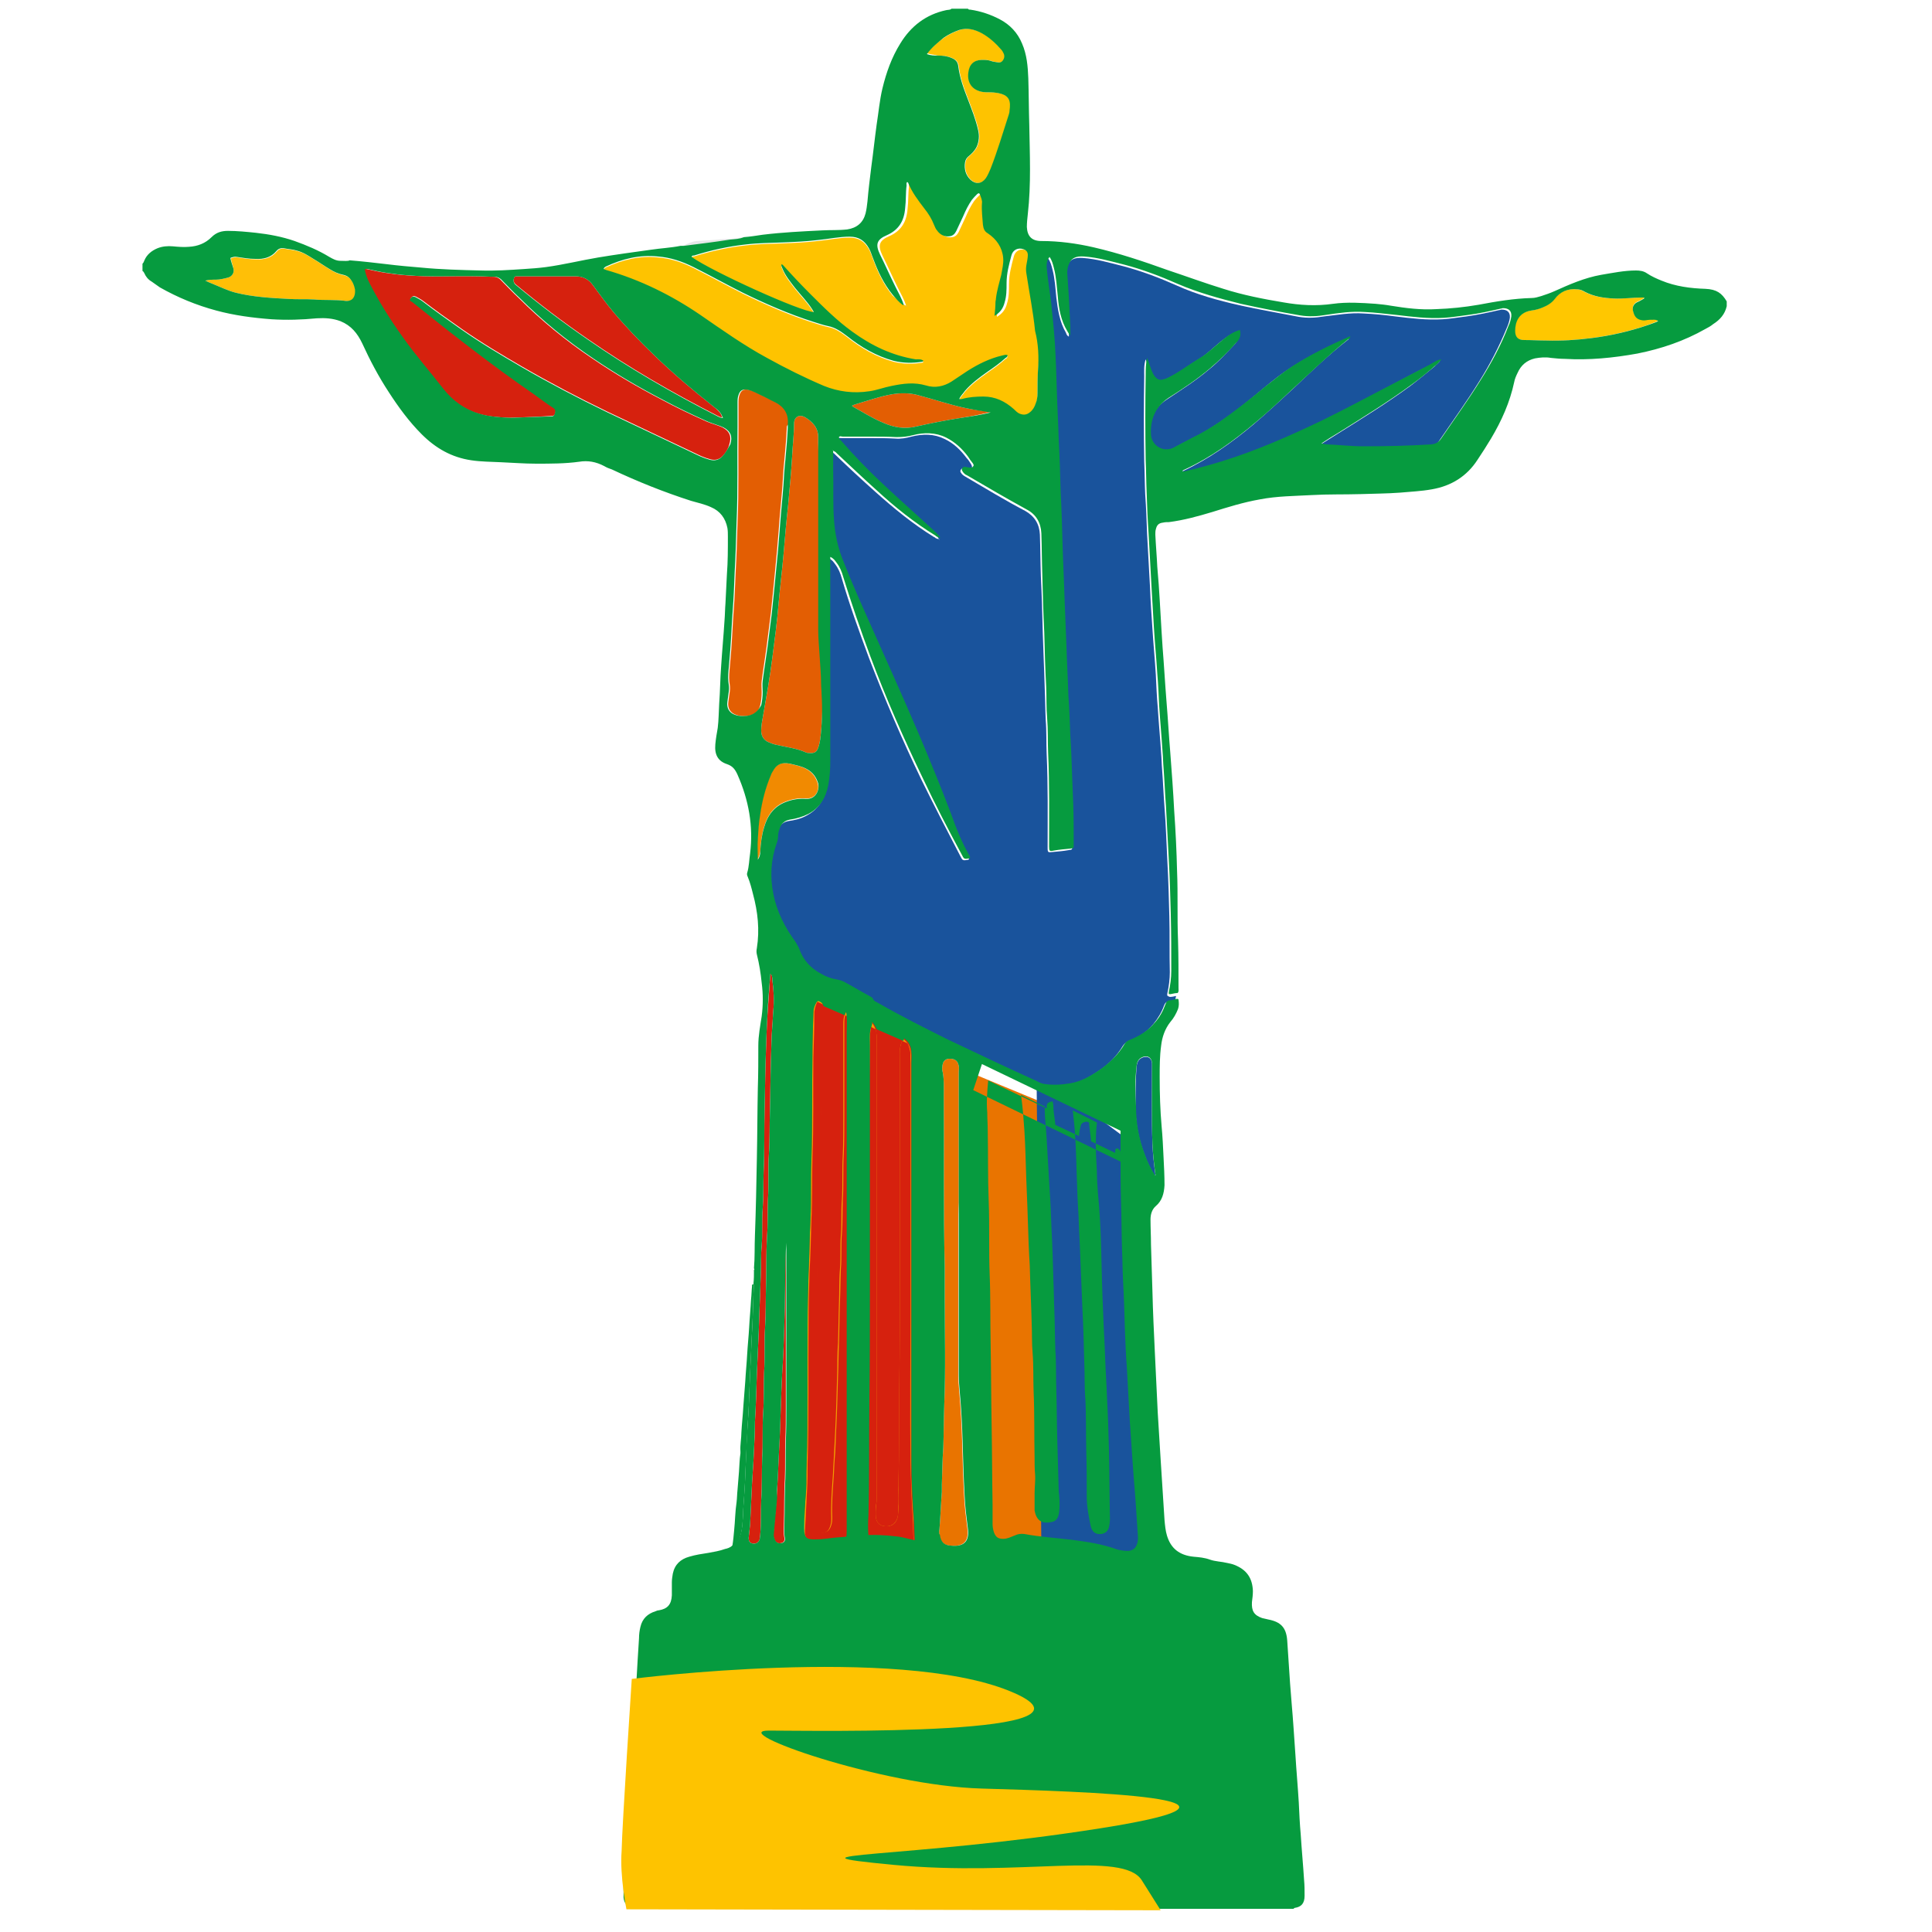 <svg xmlns="http://www.w3.org/2000/svg" viewBox="0 0 400 400" enable-background="new 0 0 400 400"><path fill="#E97400" d="M204.2 321.1l-3.7-99.2 14.5 6 4.3 93.2z"/><path fill="#19539C" d="M214.6 221.9l1 97.8 22.3 6.1-2.2-88.2z"/><path fill="#D6210E" d="M166.5 321.1h24.6V215.4l-24.6-11.2z"/><path fill="#069B3F" d="M156 265.9c.1.7 0 1.5 0 2.2-.1 3.2-.2 6.3-.4 9.5-.1 3.1-.3 6.2-.4 9.3-.1 2.7-.2 5.5-.4 8.2-.1 2.7-.3 5.5-.4 8.2-.1 2.5-.2 5-.4 7.5-.2 2.1-.1 4.3-.5 6.4-.3 1.2-.6 2.4-1.9 3 .2-1.1.3-2.3.4-3.4.2-1.9.2-3.8.5-5.8.1-.8.1-1.7.2-2.6.1-1.2.2-2.5.3-3.7.1-1.3.1-2.5.3-3.8v-.4c-.1-1.3.2-2.7.2-4 .1-1.8.3-3.5.4-5.3.1-1.7.3-3.5.4-5.2.1-1.9.3-3.8.4-5.7.1-1.8.3-3.6.4-5.4.1-2 .3-3.9.4-5.9.1-.9.1-1.8.2-2.7 0-.1-.1-.4.3-.4z"/><path fill="#E6E7E8" d="M156 262.8c.1.1.1.3 0 .4-.2-.2-.2-.3 0-.4z"/><path fill="#FEC300" d="M187.6 63.3c-.4-1.3-1.1-2.5-1.7-3.7-1.1-2.2-2.1-4.5-3.2-6.7-1-2.1-.7-3.1 1.4-4 2.5-1.1 3.6-3 3.8-5.6.2-1.6.1-3.2.3-4.7 0-.2-.1-.5.1-.7.1 0 .2.1.2.1.8 2 2.1 3.7 3.4 5.4.8 1 1.5 2.1 2 3.4.2.4.3.8.6 1.1.6.9 1.6 1.4 2.7 1.2.6-.1 1-.5 1.3-1.1.5-1 .9-2 1.4-3 .5-1.2 1.1-2.4 1.8-3.4.3-.4.7-.8 1.1-1.2.3-.3.5-.2.6.1.2.6.5 1.2.4 1.8-.1 1.5.1 2.9.2 4.4.1.8.3 1.4 1 1.8 1.8 1.2 3 2.9 3.2 5.1.1 1.2-.2 2.3-.4 3.5-.4 1.6-.9 3.2-1.1 4.9 0 .3-.1.5-.1.8 0 .9-.1 1.8-.2 2.8 1.2-.7 1.8-1.6 2.1-2.8.4-1.3.4-2.6.4-4 0-2 .5-3.8 1-5.7.3-1.2 1.4-1.7 2.5-1.3.6.2.9.6.9 1.2 0 .7-.2 1.4-.3 2.1-.1.6-.1 1.1 0 1.7.6 4 1.4 7.9 1.8 11.9.3 2.7.4 5.4.1 8.2-.1 1.5-.1 3.1-.1 4.7 0 .8-.1 1.5-.4 2.2-.2.6-.5 1.2-1.1 1.7-.7.6-1.4.7-2.3.3-.4-.2-.8-.6-1.1-.9-1.8-1.6-3.8-2.6-6.3-2.6-1.5 0-3 .1-4.4.5-.2 0-.4.1-.6 0 .3-.7.8-1.1 1.2-1.7 1.3-1.5 2.9-2.7 4.6-3.9 1.3-.9 2.6-1.8 3.8-2.9.2-.1.4-.2.4-.6-.4-.1-.7 0-1.1.1-2.6.6-5 1.8-7.2 3.2-1.1.7-2.2 1.5-3.3 2.2-1.6 1-3.4 1.4-5.3.8-2.4-.7-4.7-.4-7.1.1-1.6.3-3.1.9-4.6 1.1-3.3.5-6.4.1-9.4-1.1-4-1.7-8-3.7-11.8-5.8-4.8-2.6-9.3-5.8-13.8-8.9-6-4.1-12.5-7.3-19.5-9.3-.2-.1-.3-.1-.5-.2 0-.3.3-.4.4-.5 3.4-1.6 7-2.5 10.8-2.1 2.6.2 5 1 7.4 2.2 3.4 1.7 6.8 3.6 10.2 5.3 4.7 2.3 9.5 4.4 14.5 6 1 .3 2.1.7 3.1.9 1.6.3 2.8 1.2 4 2.1 2.9 2.3 6 4.1 9.6 5.1 2 .5 4 .5 5.9.2.1 0 .2-.1.3-.2-.5-.4-1.1-.3-1.6-.3-4.9-.8-9.1-2.8-13.1-5.7-3.2-2.3-6-5.1-8.8-7.9-1.8-1.8-3.6-3.7-5.3-5.6-.2-.2-.3-.4-.6-.5-.1.4.1.6.2.9.6 1.5 1.6 2.7 2.6 4 1.2 1.5 2.6 2.9 3.6 4.5.1.2.2.3.3.5-2.6 0-21.1-8.4-25.3-11.4 0-.3.3-.3.5-.3 3.5-1.1 7.1-1.9 10.8-2.3 2.5-.3 4.9-.3 7.4-.4 2.5-.1 4.9-.2 7.4-.5 2.2-.2 4.4-.7 6.6-.7 1.9 0 3.1.8 4 2.4.4.7.6 1.5.9 2.2 1 2.7 2.2 5.2 4 7.4 1.1.8 1.7 1.6 2.8 2.1 0 .1 0 .2.1.1l-.1-.1z"/><path fill="#D6210E" d="M105.5 86.5c-2.1-.1-4.4-.2-6.6-.9-3-.9-5.4-2.7-7.3-5.1-2.8-3.6-5.8-7-8.4-10.7-2.6-3.6-4.9-7.3-6.9-11.2-.4-.8-.7-1.6-.9-2.4-.1-.5 0-.6.5-.5 1.3.3 2.7.6 4 .8 1.4.2 2.8.4 4.3.5 4.8.4 9.6.1 14.4.2 1.2 0 2.4.1 3.6.1.7 0 1.3.4 1.7.9 1.2 1.2 2.3 2.4 3.5 3.5 4.6 4.6 9.7 8.8 15.2 12.5 4.7 3.2 9.5 6 14.5 8.6 2.8 1.5 5.7 2.9 8.6 4.2 1 .5 2.1.8 3.2 1.2.2.1.5.2.7.3 1.5.8 1.9 1.9 1.4 3.5-.2.8-.6 1.5-1.1 2.1-.7.9-1.6 1.3-2.8 1-.7-.2-1.3-.4-2-.7-6.5-3.1-12.9-6.1-19.4-9.2-6-2.9-11.9-6-17.6-9.3-4.3-2.5-8.5-5-12.5-7.8-2.7-1.9-5.4-3.8-8-5.8-.5-.4-1-.6-1.5-.9-.5-.2-.7-.1-1 .3-.3.4 0 .6.3.7 8.2 6.6 16.5 13.1 25.2 19.1 1.4 1 2.7 2 4.1 2.9.4.3.4.6.3 1-.1.4-.2.7-.7.7-3 .2-5.8.3-8.8.4z"/><path fill="#F29D02" d="M189.2 318.9c-1.4-.3-2.6-.7-3.8-.8-2.5-.3-4.9-.4-7.4-.2-1.6.1-3.2.3-4.8.4-1.4.1-2.8.4-4.3.4-2 0-2.4-.4-2.4-2.4 0-2.6.2-5.3.4-7.9.1-1.7 0-3.5.1-5.2.3-9.7.1-19.5.2-29.2 0-3.4.1-6.9.2-10.3.2-3.8.2-7.6.4-11.3.2-4.2 0-8.3.2-12.5.2-7 .1-13.9.2-20.9 0-3.1.1-6.3.2-9.4 0-.8.2-1.4.6-2.1.2-.4.5-.4.8-.2.5.3.7.8.7 1.4 0 1.1-.2 2.1-.2 3.2 0 1.8 0 3.6-.1 5.4-.2 3 0 6-.2 9.1-.1 2.5 0 5-.2 7.4-.2 3-.1 6.1-.2 9.2-.1 2.7 0 5.4-.2 8.1-.2 2.8 0 5.7-.2 8.5-.1 2.7 0 5.3-.2 8-.2 2.9 0 5.7-.2 8.6-.1 2.7 0 5.5-.2 8.2-.2 2.9 0 5.7-.2 8.6-.2 2.8 0 5.7-.2 8.5-.2 3-.1 5.9-.2 8.9 0 1.1-.2 2.2-.3 3.2-.1.8-.1 1.5.2 2.3.3 1 1.1 1.5 2.2 1.5 1 0 1.5-.5 1.8-1.5.2-.6.2-1.1.2-1.7-.1-2.7.1-5.5.3-8.2.1-1.2.1-2.4.2-3.6.1-1.9.2-3.9.3-5.8.2-3.8.3-7.6.4-11.3.1-2.4 0-4.8.2-7.2.1-2.8.1-5.6.2-8.4.1-2.3 0-4.6.2-6.9.2-2.4 0-4.8.2-7.2.2-2.4 0-4.7.2-7.1.2-3.2 0-6.4.2-9.5.1-2.6.1-5.2.1-7.8v-19c0-.9 0-1.7.5-2.6.6.4.9 1.1.9 1.7 0 2 0 3.9-.1 5.9-.1 1.3-.1 2.6-.1 3.9-.1 3.5-.1 6.9-.2 10.4-.1 2.5 0 5-.2 7.5-.2 2.4 0 4.9-.2 7.3-.2 2.5 0 5-.2 7.5-.2 2.4 0 4.9-.2 7.3-.2 2.6 0 5.3-.2 7.9-.2 2.6 0 5.2-.2 7.8-.2 3.1 0 6.1-.2 9.2-.2 4 0 8-.2 11.9-.2 4.1-.1 8.2-.2 12.3 0 .9-.1 1.8-.1 2.8 0 .5.1.9.1 1.4.1 1.6 2 2.2 3.2 1.6.6-.3.9-.8 1-1.4.1-.5.2-.9.2-1.4.1-1.8.1-3.6.2-5.4.3-4.3.3-8.6.4-12.9.1-3.9 0-7.8.2-11.6.2-5.2.1-10.4.2-15.5.1-4.6 0-9.2.2-13.7.2-5 0-10.1.2-15.1.2-4.7 0-9.4.2-14.1.1-3.2 0-6.4.2-9.6 0-1.2.1-2.4.4-3.7.7.8 1 1.7 1.1 2.7.1 1 0 2 0 3V310.4c0 .8-.2 1.6-.2 2.5v.7c0 1.5.7 2.3 2 2.4 1.4.1 2.4-.8 2.6-2.2.1-.8.1-1.6.1-2.5-.1-1.3-.1-2.5 0-3.8.2-7.1.1-14.2.2-21.3.1-7.2.1-14.4.1-21.7v-44.9c0-1-.1-1.9.1-2.9.1-.5.3-1 .6-1.6 1.1.8 1.5 1.8 1.6 2.9.1.7 0 1.4 0 2.1v82.4c0 4 .2 8 .5 12 0 1.4 0 2.8.1 4.4z"/><path fill="#E35E03" d="M162.9 88.5c-.1 2.3-.3 4.5-.5 6.7-.2 1.8-.3 3.5-.4 5.3-.2 2.7-.5 5.4-.7 8.2-.1 1.7-.3 3.4-.4 5-.2 2.4-.5 4.9-.7 7.3-.2 2-.4 3.9-.6 5.9-.3 2.4-.6 4.7-.9 7.1-.3 2.3-.7 4.6-1 7-.1.7 0 1.5 0 2.3 0 .9-.1 1.8-.3 2.7-.3 1.3-1.2 2-2.5 2.2-.9.1-1.7.1-2.5-.2-1.2-.4-1.8-1.4-1.6-2.7.1-.7.2-1.4.3-2.2.1-.7 0-1.3-.1-2-.1-1 0-2 .1-3l.3-3.6c.2-2.7.3-5.4.5-8.1.2-2.6.3-5.2.4-7.8.2-3.5.3-7 .4-10.5.3-6.6.1-13.2.2-19.8v-4.9c0-.5 0-1.1.2-1.6.3-1 .9-1.3 1.9-1.1 1 .2 2 .8 2.9 1.2.9.4 1.9 1 2.8 1.4 1.8.9 2.8 2.4 2.6 4.5-.4.3-.4.5-.4.7zM169.6 111.5v18.9c0 1.8.2 3.7.3 5.5.1 1.9.3 3.8.3 5.7 0 .7.1 1.4.1 2.1 0 3.2-.1 6.4-.5 9.5-.1.5-.2 1.1-.4 1.6-.3.9-.8 1.2-1.8 1.1-.2 0-.5 0-.7-.1-2-.9-4.1-1.1-6.2-1.6-.5-.1-1-.3-1.5-.5-1-.4-1.6-1.2-1.6-2.4 0-1.1.2-2.1.4-3.2.7-4 1.4-7.9 1.9-11.9.5-3.8 1-7.6 1.3-11.3.3-3.3.7-6.6 1-9.9.3-3.6.6-7.1 1-10.7.3-3.3.6-6.5.8-9.8.1-2.3.4-4.5.4-6.8 0-1.4 1.1-2 2.3-1.3 1.5.9 2.7 2.1 2.7 4.1v1.1c.2 6.7.2 13.3.2 19.9z"/><path fill="#E97400" d="M198.4 253.6v31c0 1.2.1 2.3.2 3.5.3 3.4.5 6.9.6 10.4.1 3.7.2 7.3.4 11 .1 2.4.4 4.7.7 7.1.3 2.6-.9 3.7-3.6 3.4-1.4-.1-2-.8-2.2-2.2-.1-.4-.1-.8 0-1.1.2-2.6.3-5.2.5-7.8v-1.5c.1-2.6.1-5.1.3-7.7.1-3 .1-5.9.2-8.9.3-7.3.1-14.6.1-21.9v-6.7c-.3-11.8-.1-23.6-.2-35.4 0-1.7.1-3.5-.3-5.2-.1-.2 0-.5 0-.8.1-1.1.6-1.6 1.5-1.6 1.1 0 1.7.4 1.9 1.5.1.4 0 .8 0 1.2V249c-.1 1.6-.1 3.1-.1 4.6z"/><path fill="#D6210E" d="M149.5 86.4c-.4 0-.7-.2-1.1-.4-9.2-4.7-18.2-9.9-26.7-15.8-5.1-3.5-10.1-7.3-14.9-11.3-.5-.4-.6-1-.3-1.5.1-.2.3-.2.5-.2h12.1c1.6 0 2.8.6 3.7 1.9 1.4 1.9 2.7 3.7 4.2 5.5 2.6 3.1 5.4 6 8.3 8.8 4 3.9 8.3 7.5 12.7 11 .6.5 1.3 1.1 1.5 2z"/><path fill="#FFBF07" d="M47.8 53.5c.5-.2.9-.3 1.4-.2 1.3.2 2.5.4 3.8.4 1.7.1 3.2-.3 4.3-1.6.4-.5.9-.7 1.6-.6.9.2 1.8.2 2.7.5 1.2.3 2.3 1 3.4 1.7 1.2.7 2.3 1.5 3.5 2.2.8.5 1.7.9 2.7 1.1.9.2 1.4.7 1.8 1.4.3.5.5 1.1.6 1.7.1 1.3-.4 2.4-1.9 2.2-2.3-.3-4.5-.1-6.7-.3-1.7-.1-3.4 0-5.1-.1-3.7-.2-7.5-.4-11.1-1.3-1.6-.4-3.2-1.2-4.7-1.8-.5-.2-1-.4-1.6-.7.8-.2 1.5-.2 2.2-.2.8 0 1.6-.2 2.4-.4.9-.2 1.5-1 1.2-2-.1-.6-.4-1.3-.5-2z"/><path fill="#FFC700" d="M340.4 61.7c-.5.3-1 .6-1.5.8-.7.4-1 1-.8 1.8.2.8.5 1.5 1.4 1.8.4.1.8.2 1.3.1s1.1-.1 1.6-.1c.3 0 .6 0 .9.3-.7.4-1.5.6-2.2.9-3.8 1.3-7.7 2.2-11.7 2.7-3.1.4-6.3.6-9.4.5-1.5 0-3-.1-4.5-.1-1.3 0-1.9-.6-1.9-1.9 0-1.9.8-3.8 3.3-4.2.8-.1 1.6-.3 2.3-.6 1-.4 1.9-.9 2.6-1.8 1.1-1.5 2.7-2.2 4.6-2 .6 0 1.1.2 1.6.5 1.9 1 3.9 1.3 6 1.4 1.9.1 3.9-.2 5.8-.2h.5c.1 0 .1.1.1.1z"/><path fill="#FEC300" d="M191.9 11c1.1-1.3 2.3-2.3 3.6-3.2 1-.7 2.1-1.2 3.2-1.6 1.7-.5 3.2-.1 4.7.7 1.6.9 2.9 2.1 4.1 3.5.1.1.2.3.3.5.3.5.3 1 0 1.5s-.7.6-1.2.5c-.5-.1-.9-.1-1.4-.3-.6-.2-1.2-.2-1.8-.2-1.6 0-2.6.9-2.8 2.5-.4 2.5 1.1 4.1 3.6 4.2.7 0 1.4 0 2.1.1 2.9.4 3.1 1.7 2.8 3.8 0 .3-.1.6-.2.9-1.2 3.7-2.3 7.4-3.7 11-.3.7-.6 1.4-1 2-.9 1.2-2.1 1.3-3.2.3-1-1-1.3-2.2-1.1-3.6.1-.6.4-1 .8-1.3.6-.5 1.2-1.1 1.6-1.9.5-1.1.6-2.3.3-3.5-.5-2.2-1.3-4.2-2.1-6.3-.9-2.3-1.7-4.5-2-6.9-.1-.9-.6-1.4-1.4-1.7-.9-.4-1.9-.5-2.9-.5-.8-.2-1.5-.2-2.3-.5z"/><path fill="#D6210E" d="M159.5 201.5c.4.5.4.9.4 1.4.3 2.1.4 4.2.2 6.4-.1 1-.1 2.1-.2 3.1-.2 2.5-.2 5-.3 7.5-.1 3.4-.1 6.8-.2 10.2-.1 2.9 0 5.8-.2 8.7-.2 3.2 0 6.4-.2 9.5-.1 2.7 0 5.3-.2 8-.2 3.3-.1 6.6-.2 9.9-.1 2.9 0 5.7-.2 8.6-.2 3.1 0 6.2-.2 9.3-.1 2.8 0 5.7-.2 8.5-.2 3.1 0 6.2-.2 9.2-.1 2.9 0 5.9-.2 8.8-.1 2.4 0 4.8-.2 7.1 0 .3-.1.6-.1.9-.2.7-.6 1-1.3 1-.7-.1-1-.4-1-1.2.1-.9.2-1.9.3-2.8.1-2.1.2-4.2.3-6.4.1-3 .4-6 .5-8.9.1-2 .2-3.9.2-5.9.2-3.3.3-6.6.4-9.9.1-3 .3-6.1.4-9.1.1-3.8.3-7.6.4-11.4.1-2 0-4.1.2-6.1.2-2.5 0-5.1.2-7.6.2-2.6.1-5.1.2-7.7.2-4.3.1-8.6.2-13 .1-3.2.1-6.4.2-9.5.1-3.4.2-6.7.4-10.1.2-2.9.4-5.6.6-8.5z"/><path fill="#E35E03" d="M205.1 85.3c-2 .5-4 .9-6 1.2-3.2.5-6.3 1.1-9.4 1.8-2.4.6-4.7.2-6.9-.8-2.2-.9-4.2-2.2-6.2-3.3-.1 0-.1-.1-.2-.2.5-.3 1.2-.4 1.7-.6 2-.6 4.1-1.3 6.2-1.7 2.1-.4 4.1-.4 6.1.2 3 .8 6 1.8 9.1 2.5 1.8.4 3.7.6 5.6.9z"/><path fill="#F18A01" d="M156.8 178c0-1.5-.1-2.9 0-4.2.1-1.7.2-3.5.5-5.2.4-2.8 1.1-5.5 2.2-8.1.1-.3.2-.5.4-.8.8-1.5 1.8-1.9 3.5-1.6 1.2.3 2.4.5 3.5 1.1 1.3.7 2 1.7 2.4 3 .4 1.4-.4 3.2-2.4 3.1-1.4-.1-2.8.1-4.1.6-2.5.9-3.9 2.8-4.6 5.3-.5 1.6-.7 3.3-.8 5-.1.6-.2 1.2-.6 1.8z"/><path fill="#19539C" d="M239.1 243.4c-.9-1.3-1.6-2.8-2.1-4.2-1.3-3.3-1.9-6.7-1.9-10.2 0-2.7 0-5.3.2-8 .1-1.2.5-1.8 1.4-2.1 1-.3 1.7.2 1.8 1.2v.4c0 5.5-.1 10.9.1 16.4.1 2.1.3 4.1.6 6.2 0 0 0 .1-.1.3z"/><path fill="#D6210E" d="M162.7 257.3v34c0 2.3 0 4.6-.1 7-.1 2.6 0 5.3-.1 7.9-.2 3.1-.1 6.3-.2 9.4 0 1-.1 1.9.1 2.8.1.7-.2 1-.8 1.1-.6.1-1.1-.2-1.3-.8-.1-.3-.2-.6-.2-.9.2-2.6.5-5.2.7-7.8.1-1.2.1-2.3.2-3.5.1-2.1.2-4.3.3-6.4.2-3.4.3-6.8.4-10.2.1-2.8.2-5.5.4-8.3.2-3.9.3-7.8.4-11.7.1-4 0-8.3.2-12.6z"/><path fill="#E6E7E8" d="M141.1 51.2c0-.1.1-.3.2-.3 1-.4 1.9-.9 3-1 1.8-.1 3.6-.2 5.4-.4 1.2-.1 2.4 0 3.6-.3.2-.1.6-.1.8.2-.9.4-1.8.4-2.8.5-3.2.5-6.4.9-9.6 1.3h-.6zM172.2 93.1s-.1-.1 0 0c0-.1 0-.1 0 0zM149.5 86.4l.1.1c0 .1-.1 0-.1-.1z"/><path fill="#818386" d="M194.4 111l.1.1c-.1.1-.1 0-.1-.1zM298.1 74.4c0-.1 0-.2.1-.1.1 0-.1 0-.1.1zM279.2 69.8s0-.1.1-.1c.1.1-.1 0-.1.1zM187.6 63.3l.1.1c-.1.1-.2 0-.1-.1-.1 0 0 0 0 0z"/><path fill="none" d="M186.9 214.9c-.1.2-.1.3-.2.5l1.1.5c-.2-.4-.5-.7-.9-1zM180.3 211.5c-.1.3-.1.7-.2 1l1 .5c-.1-.6-.3-1.1-.8-1.5zM279.2 69.8c0 .1-.1.1-.1.2 0-.1 0-.2.1-.2zM298.1 74.4c0 .1-.1.2-.2.3.1-.2.1-.2.2-.3zM169.6 207.3c-.4-.2-.6-.2-.8.2l1.5.7c-.1-.4-.3-.7-.7-.9zM298.1 74.2l-.1.1c.1 0 .3 0 .1-.1zM175 209.4c-.1.2-.2.5-.3.7l1 .5c0-.5-.3-.9-.7-1.2zM194.5 111.1l-.1-.1c0 .1 0 .2.1.1zM279.2 69.6v.1c.1 0 .2.1 0-.1zM196.7 320c2.7.2 3.9-.8 3.6-3.4-.3-2.4-.5-4.7-.7-7.1-.2-3.6-.3-7.3-.4-11-.1-3.5-.2-6.9-.6-10.4-.1-1.2-.2-2.3-.2-3.5V220.7c-.2-1.1-.8-1.5-1.9-1.5-1 0-1.4.5-1.5 1.6v.8c.4 1.7.3 3.5.3 5.2 0 11.8-.1 23.6.2 35.4.1 2.2 0 4.5 0 6.7-.1 7.3.1 14.6-.1 21.9-.1 3 0 5.9-.2 8.9-.1 2.6-.2 5.1-.3 7.7v1.5c-.2 2.6-.3 5.2-.5 7.8v1.1c.3 1.4.9 2.1 2.3 2.2zM237 239.1c.6 1.5 1.2 2.9 2.1 4.2.1-.2.1-.3 0-.4-.4-2-.6-4.1-.6-6.2-.1-5.5-.1-10.9-.1-16.4v-.4c-.1-1-.9-1.5-1.8-1.2-.9.2-1.3.8-1.4 2.1-.2 2.7-.2 5.3-.2 8 .1 3.6.7 7 2 10.3zM172.2 93c-.1 0 0 .1 0 0zM72.9 58.3c-.4-.7-.9-1.2-1.8-1.4-1-.2-1.9-.6-2.7-1.1-1.2-.7-2.3-1.5-3.5-2.2-1.1-.7-2.2-1.3-3.4-1.7-.9-.3-1.8-.3-2.7-.5-.6-.1-1.1 0-1.6.6-1.1 1.3-2.6 1.8-4.3 1.6-1.3-.1-2.5-.3-3.8-.4-.5-.1-.9 0-1.4.2.1.7.4 1.4.6 2.1.3 1-.3 1.8-1.2 2-.8.2-1.6.3-2.4.4-.7 0-1.4.1-2.2.2.6.2 1.1.5 1.6.7 1.6.6 3.1 1.4 4.7 1.8 3.7.9 7.4 1.1 11.1 1.3 1.7.1 3.4-.1 5.1.1 2.2.2 4.4 0 6.6.3 1.5.2 2-.9 1.9-2.2-.1-.7-.3-1.2-.6-1.8zM190.4 81.9c-2-.5-4.1-.5-6.1-.2-2.1.4-4.1 1-6.2 1.7-.6.2-1.2.2-1.7.6l.2.2c2.1 1.1 4 2.4 6.2 3.3 2.2 1 4.5 1.3 6.9.8 3.1-.7 6.3-1.2 9.4-1.8 2-.3 4-.7 6-1.2-1.9-.3-3.8-.5-5.6-1-3.1-.7-6.1-1.6-9.1-2.4zM166.9 159.2c-1.1-.6-2.3-.8-3.5-1.1-1.7-.4-2.6.1-3.5 1.6-.1.3-.3.5-.4.8-1.1 2.6-1.7 5.3-2.2 8.1-.3 1.7-.4 3.5-.5 5.2-.1 1.3 0 2.7 0 4.2.4-.6.5-1.1.5-1.7.1-1.7.3-3.3.8-5 .7-2.5 2.1-4.4 4.6-5.3 1.3-.5 2.7-.7 4.1-.6 2 .1 2.8-1.8 2.4-3.1-.3-1.4-1.1-2.4-2.3-3.1z"/><path fill="#D6210E" d="M168.9 318.8c1.4 0 2.8-.3 4.3-.4 1.6-.2 3.2-.3 4.8-.4 2.5-.2 5-.2 7.4.2 1.2.2 2.4.5 3.8.8-.2-1.6-.1-3-.2-4.5-.3-4-.4-8-.5-12-.1-10.2 0-20.5 0-30.7V218c-.1-.7-.3-1.4-.6-2l-1.1-.5c-.2.4-.3.8-.4 1.2-.2 1-.1 1.9-.1 2.9v44.9c0 7.2 0 14.4-.1 21.7-.1 7.1 0 14.2-.2 21.3 0 1.3-.1 2.6 0 3.8.1.8 0 1.6-.1 2.5-.2 1.5-1.2 2.3-2.6 2.2-1.3-.1-2-.9-2-2.4v-.7c-.1-.8.2-1.6.2-2.5V217.3c0-1 .1-2 0-3 0-.4-.1-.8-.2-1.2l-1-.5c-.1.9-.2 1.8-.2 2.7-.1 3.2 0 6.4-.2 9.6-.2 4.7 0 9.4-.2 14.1-.2 5 0 10-.2 15.1-.2 4.6 0 9.2-.2 13.7-.2 5.2 0 10.4-.2 15.5-.1 3.9-.1 7.8-.2 11.6-.1 4.3-.2 8.6-.4 12.9-.1 1.8-.2 3.6-.2 5.4 0 .5-.1.9-.2 1.4-.1.6-.4 1.2-1 1.4-1.2.5-3.1 0-3.2-1.6 0-.5-.1-.9-.1-1.4 0-.9.1-1.8.1-2.8.1-4.1 0-8.2.2-12.3.2-4 0-7.9.2-11.9.1-3 0-6.1.2-9.2.1-2.6 0-5.2.2-7.8.2-2.6 0-5.3.2-7.9.1-2.4 0-4.9.2-7.3.2-2.5 0-5 .2-7.5.2-2.4 0-4.9.2-7.3.2-2.5.1-5 .2-7.5.2-3.5.2-6.9.2-10.4 0-1.3 0-2.6.1-3.9.1-2 .1-3.9.1-5.9 0-.2 0-.4-.1-.6l-1-.5c-.2.6-.2 1.2-.2 1.9v19c0 2.6 0 5.2-.1 7.8-.2 3.2 0 6.4-.2 9.5-.1 2.3 0 4.7-.2 7.1-.2 2.4 0 4.8-.2 7.2-.1 2.3-.1 4.6-.2 6.9-.1 2.8-.1 5.6-.2 8.4-.1 2.4-.1 4.8-.2 7.2-.1 3.8-.2 7.6-.4 11.3-.1 1.9-.1 3.9-.3 5.8-.1 1.2-.1 2.4-.2 3.6-.2 2.7-.4 5.4-.3 8.2 0 .6 0 1.1-.2 1.7-.3 1-.9 1.5-1.8 1.5-1.1 0-1.9-.5-2.2-1.5-.2-.7-.2-1.5-.2-2.3.1-1.1.2-2.1.3-3.2.1-3 0-5.9.2-8.9.2-2.8 0-5.7.2-8.5.2-2.9 0-5.7.2-8.6.2-2.7 0-5.5.2-8.2.2-2.9 0-5.7.2-8.6.1-2.7 0-5.3.2-8 .2-2.8 0-5.7.2-8.5.1-2.7.1-5.4.2-8.1.1-3 .1-6.1.2-9.2.1-2.5 0-5 .2-7.4.2-3 0-6 .2-9.1.1-1.8.1-3.6.1-5.4 0-1.1.1-2.2.2-3.2v-.5l-1.5-.7c-.3.7-.5 1.3-.6 2.1 0 3.1-.1 6.3-.2 9.4-.1 7 .1 13.9-.2 20.9-.1 4.2 0 8.3-.2 12.5-.1 3.8-.2 7.6-.4 11.3-.1 3.4-.2 6.9-.2 10.3-.1 9.7.1 19.5-.2 29.2 0 1.7 0 3.5-.1 5.2-.1 2.6-.3 5.3-.4 7.9-.2 2.2.2 2.6 2.2 2.6z"/><path fill="none" d="M213 56.7c-.1-.6-.1-1.1 0-1.7.1-.7.3-1.4.3-2.1 0-.6-.3-1-.9-1.2-1.1-.4-2.2.1-2.5 1.3-.4 1.9-1 3.8-1 5.7 0 1.3-.1 2.7-.4 4-.3 1.1-.9 2-2.1 2.8.1-1 .2-1.9.2-2.8 0-.3.1-.5.1-.8.2-1.7.8-3.3 1.1-4.9.3-1.1.5-2.3.4-3.5-.2-2.2-1.3-3.9-3.2-5.1-.7-.5-.9-1-1-1.8-.1-1.5-.2-2.9-.2-4.4 0-.7-.2-1.3-.4-1.8-.1-.3-.3-.5-.6-.1-.4.4-.8.8-1.1 1.2-.8 1.1-1.3 2.2-1.8 3.4-.5 1-.9 2-1.4 3-.3.5-.7.9-1.3 1.1-1.1.2-2.1-.2-2.7-1.2-.2-.3-.4-.7-.6-1.1-.5-1.2-1.2-2.3-2-3.4-1.3-1.7-2.6-3.4-3.4-5.4 0-.1-.1-.2-.2-.1-.2.2-.1.5-.1.7-.2 1.6-.2 3.2-.3 4.7-.3 2.6-1.4 4.5-3.8 5.6-2.1.9-2.4 1.9-1.4 4 1 2.2 2.1 4.5 3.2 6.7.6 1.2 1.3 2.4 1.7 3.7l-.1.1c-.9-.5-1.6-1.4-2.2-2.2-1.8-2.2-3.1-4.8-4-7.4-.3-.7-.5-1.5-.9-2.2-.9-1.6-2.2-2.4-4-2.4-2.2 0-4.4.5-6.6.7-2.5.2-4.9.4-7.4.5-2.5.1-5 .1-7.4.4-3.7.4-7.3 1.2-10.8 2.3-.2.1-.5 0-.5.3 4.2 3 22.7 11.4 25.3 11.4-.1-.2-.2-.3-.3-.5-1.1-1.6-2.4-3-3.6-4.5-1-1.2-2-2.5-2.6-4-.1-.3-.4-.5-.2-.9.3.1.4.3.6.5 1.8 1.9 3.6 3.7 5.3 5.6 2.8 2.8 5.5 5.6 8.8 7.9 3.9 2.9 8.2 4.9 13.1 5.7.5.1 1.1 0 1.6.3-.2.1-.3.1-.3.2-2 .4-4 .4-5.9-.2-3.6-1-6.7-2.8-9.6-5.1-1.2-1-2.4-1.8-4-2.1-1.1-.2-2.1-.6-3.1-.9-5-1.6-9.8-3.7-14.5-6-3.5-1.7-6.8-3.6-10.2-5.3-2.3-1.2-4.8-1.9-7.4-2.2-3.8-.4-7.4.5-10.8 2.1-.2.1-.4.1-.4.5.2.1.3.2.5.2 7 2.1 13.5 5.3 19.5 9.3 4.5 3.1 9 6.3 13.8 8.9 3.9 2.1 7.8 4 11.8 5.8 3 1.3 6.2 1.6 9.4 1.1 1.6-.2 3.1-.8 4.6-1.1 2.4-.5 4.7-.7 7.1-.1 1.9.5 3.6.2 5.3-.8 1.1-.7 2.2-1.5 3.3-2.2 2.2-1.4 4.6-2.6 7.2-3.2.4-.1.7-.2 1.1-.1 0 .3-.2.4-.4.6-1.2 1.1-2.5 2-3.8 2.9-1.6 1.2-3.2 2.4-4.6 3.9-.5.5-1 1-1.2 1.7.2.1.4 0 .6 0 1.5-.4 2.9-.5 4.4-.5 2.5 0 4.5.9 6.3 2.6.4.3.7.7 1.1.9.8.4 1.6.3 2.3-.3.5-.5.9-1 1.1-1.7.2-.7.4-1.5.4-2.2 0-1.6-.1-3.1.1-4.7.3-2.7.2-5.5-.1-8.2-.9-4.1-1.7-8-2.3-11.9zM342.5 66.1c-.5 0-1.1 0-1.6.1s-.9 0-1.3-.1c-.9-.3-1.2-1-1.4-1.8-.2-.8.1-1.4.8-1.8.5-.3 1-.6 1.5-.8v-.2h-.5c-1.9 0-3.9.3-5.8.2-2.1-.1-4.1-.4-6-1.4-.5-.3-1-.5-1.6-.5-1.9-.1-3.4.5-4.6 2-.7.9-1.6 1.5-2.6 1.8-.7.3-1.5.4-2.3.6-2.5.5-3.3 2.3-3.3 4.2 0 1.3.6 1.9 1.9 1.9 1.5 0 3 .1 4.5.1 3.1.1 6.3-.1 9.4-.5 4-.5 7.9-1.4 11.7-2.7.7-.3 1.5-.5 2.2-.9-.4-.2-.7-.2-1-.2zM170.2 141.6c0-1.9-.2-3.8-.3-5.7-.1-1.8-.3-3.7-.3-5.5V90.5c0-1.9-1.2-3.2-2.7-4.1-1.2-.7-2.3-.1-2.3 1.3 0 2.3-.2 4.5-.4 6.8-.2 3.3-.4 6.5-.8 9.8-.3 3.6-.7 7.1-1 10.7-.3 3.3-.6 6.6-1 9.9-.4 3.8-.8 7.6-1.3 11.3-.5 4-1.2 8-1.9 11.9-.2 1.1-.4 2.1-.4 3.2 0 1.2.6 1.9 1.6 2.4.5.2 1 .3 1.5.5 2.1.5 4.2.7 6.2 1.6.2.1.4.1.7.1.9.1 1.4-.2 1.8-1.1.2-.5.3-1 .4-1.6.4-3.2.5-6.3.5-9.5-.2-.7-.3-1.4-.3-2.1zM106.8 59c4.8 4 9.8 7.8 14.9 11.3 8.6 5.9 17.5 11.1 26.7 15.8.3.2.6.4 1.1.4 0 .1.1.1.2 0l-.1-.1c-.3-.9-.9-1.4-1.6-2-4.4-3.5-8.7-7.1-12.7-11-2.9-2.8-5.7-5.7-8.3-8.8-1.5-1.8-2.9-3.7-4.2-5.5-.9-1.2-2.1-1.9-3.7-1.9H107c-.2 0-.4 0-.5.2-.3.6-.2 1.2.3 1.6zM159 209.9c-.2 3.4-.3 6.7-.4 10.1-.1 3.2-.1 6.4-.2 9.5-.2 4.3 0 8.6-.2 13-.1 2.6 0 5.1-.2 7.7-.2 2.5 0 5.1-.2 7.6-.1 2-.1 4.1-.2 6.1-.1 3.8-.3 7.6-.4 11.4-.1 3-.2 6.1-.4 9.1-.1 3.3-.3 6.6-.4 9.9-.1 2-.1 3.9-.2 5.9-.2 3-.4 6-.5 8.9-.1 2.1-.2 4.2-.3 6.4-.1 1-.2 1.9-.3 2.8 0 .8.3 1.2 1 1.2.7.1 1.1-.2 1.3-1 .1-.3.1-.6.1-.9.1-2.4 0-4.8.2-7.1.2-2.9 0-5.8.2-8.8.2-3.1 0-6.2.2-9.2.1-2.8 0-5.7.2-8.5.2-3.1 0-6.2.2-9.3.1-2.9.1-5.7.2-8.6.1-3.3.1-6.6.2-9.9.1-2.7 0-5.3.2-8 .2-3.2 0-6.4.2-9.5.1-2.9.1-5.8.2-8.7.1-3.4.1-6.8.2-10.2.1-2.5 0-5 .3-7.5.1-1 .1-2.1.2-3.1.2-2.1.2-4.3-.2-6.4-.1-.4 0-.9-.4-1.4-.3 3-.5 5.7-.6 8.5zM197 11.9c.8.3 1.4.9 1.4 1.7.3 2.4 1.1 4.7 2 6.9.8 2.1 1.6 4.1 2.1 6.3.3 1.2.3 2.4-.3 3.5-.4.8-.9 1.4-1.6 1.9-.4.4-.8.8-.8 1.3-.2 1.4.1 2.6 1.1 3.6 1.1 1 2.3.9 3.2-.3.5-.6.8-1.3 1-2 1.4-3.6 2.5-7.3 3.7-11 .1-.3.2-.6.2-.9.3-2.2.1-3.4-2.8-3.8-.7-.1-1.4 0-2.1-.1-2.5 0-3.9-1.7-3.6-4.2.2-1.6 1.2-2.5 2.8-2.5.6 0 1.2 0 1.8.2.5.1.9.2 1.4.3.5.1 1 0 1.2-.5.3-.5.3-1 0-1.5-.1-.2-.2-.3-.3-.5-1.2-1.4-2.5-2.6-4.1-3.5-1.5-.8-3-1.1-4.7-.7-1.2.3-2.3.8-3.2 1.6-1.3.9-2.4 1.9-3.6 3.2.8.3 1.5.3 2.2.3 1 .2 2 .3 3 .7zM149.4 88.6c-.2-.1-.5-.2-.7-.3-1.1-.4-2.2-.7-3.2-1.2-2.9-1.3-5.8-2.7-8.6-4.2-5-2.6-9.8-5.5-14.5-8.6-5.4-3.7-10.5-7.8-15.2-12.5-1.2-1.2-2.3-2.4-3.5-3.5-.5-.5-1-.9-1.7-.9-1.2-.1-2.4-.1-3.6-.1-4.8-.1-9.6.1-14.4-.2-1.4-.1-2.8-.3-4.3-.5-1.4-.2-2.7-.5-4-.8-.5-.1-.6 0-.5.5.2.8.5 1.6.9 2.4 2 3.9 4.4 7.6 6.9 11.2 2.7 3.7 5.6 7.2 8.4 10.7 1.9 2.4 4.3 4.2 7.3 5.1 2.2.7 4.6.8 6.6.9 3-.1 5.8-.2 8.5-.3.5 0 .6-.3.7-.7.2-.4.1-.7-.3-1-1.4-1-2.7-2-4.1-2.9-8.7-6-17-12.5-25.2-19.1-.2-.2-.6-.3-.3-.7.3-.5.5-.6 1-.3.5.2 1 .5 1.5.9 2.6 2 5.3 4 8 5.8 4.1 2.8 8.3 5.4 12.5 7.8 5.8 3.3 11.6 6.4 17.6 9.3 6.4 3.1 12.9 6.2 19.4 9.2.6.3 1.3.5 2 .7 1.2.3 2.1-.1 2.8-1 .5-.6.9-1.3 1.1-2.1.8-1.8.4-2.8-1.1-3.6zM160.2 318.9c.2.6.7.8 1.3.8.6-.1.9-.4.8-1.1-.1-.9-.1-1.9-.1-2.8.1-3.1 0-6.3.2-9.4.1-2.6 0-5.3.1-7.9.1-2.3.1-4.6.1-7v-34c-.2 4.3-.1 8.5-.3 12.8-.1 3.9-.2 7.8-.4 11.7-.2 2.8-.3 5.5-.4 8.3-.1 3.4-.2 6.8-.4 10.2-.1 2.1-.1 4.3-.3 6.4-.1 1.2-.1 2.3-.2 3.5-.2 2.6-.4 5.2-.7 7.8.2.1.2.4.3.7zM157.5 143.3c0-.8-.1-1.5 0-2.3.3-2.3.7-4.6 1-7 .3-2.4.6-4.7.9-7.1.2-2 .4-3.9.6-5.9.2-2.4.5-4.9.7-7.3.2-1.7.3-3.4.4-5 .2-2.7.5-5.4.7-8.2.2-1.8.3-3.5.4-5.3.2-2.2.5-4.5.5-6.7v-.7c.2-2.1-.8-3.5-2.6-4.5-.9-.5-1.8-1-2.8-1.4-.9-.4-1.9-1-2.9-1.2-1-.2-1.6.1-1.9 1.1-.2.5-.2 1.1-.2 1.6 0 1.6.1 3.2 0 4.9 0 6.6.1 13.2-.2 19.8-.1 3.5-.2 7-.4 10.5-.1 2.6-.2 5.2-.4 7.8-.2 2.7-.3 5.4-.5 8.1l-.3 3.6c-.1 1-.2 2-.1 3 0 .7.1 1.3.1 2-.1.7-.2 1.4-.3 2.2-.2 1.3.4 2.3 1.6 2.7.8.3 1.7.3 2.5.2 1.3-.2 2.2-.9 2.5-2.2.7-.9.7-1.8.7-2.7z"/><path fill="#D6210E" d="M175.8 217.1c-.1 1.3-.1 2.6-.1 3.9-.1 3.5-.1 6.9-.2 10.4-.1 2.5 0 5-.2 7.5-.2 2.4 0 4.9-.2 7.3-.2 2.5 0 5-.2 7.5-.2 2.4 0 4.9-.2 7.3-.2 2.6 0 5.3-.2 7.9-.2 2.6 0 5.2-.2 7.8-.2 3.1 0 6.1-.2 9.2-.2 4 0 8-.2 11.9-.2 4.1-.1 8.2-.2 12.3 0 .9-.1 1.8-.1 2.8 0 .5.1.9.1 1.4.1 1.6 2 2.2 3.2 1.6.6-.3.9-.8 1-1.4.1-.5.2-.9.2-1.4.1-1.8.1-3.6.2-5.4.3-4.3.3-8.6.4-12.9.1-3.9 0-7.8.2-11.6.2-5.2.1-10.4.2-15.5.1-4.6 0-9.2.2-13.7.2-5 0-10.1.2-15.1.2-4.7 0-9.4.2-14.1.1-3.2 0-6.4.2-9.6 0-.9.1-1.7.2-2.7l-4.4-1.9c0 .2.1.4.1.6.1 1.9.1 3.9 0 5.9z"/><path fill="#069B3F" d="M175.3 213.8v103.3c0 .9-.2 1.8-.2 2.7v.7c0 1.7.7 2.6 2 2.7 1.4.1 2.4-.9 2.6-2.5.1-.9.1-1.8.1-2.7-.1-1.4-.1-2.8 0-4.2.2-7.9.1-15.7.2-23.6.1-8 .1-16 .1-24v-49.8c0-1.1-.1-2.1.1-3.2.1-.4.2-.8.4-1.3l-5.5-2.7c.1.4.2.9.2 1.3.1 1.1 0 2.2 0 3.3z"/><path fill="#19539C" d="M241.7 205.6c.3-1.4.5-2.9.5-4.3-.1-3.9 0-7.8-.1-11.6-.1-3.7-.2-7.5-.4-11.2-.2-3.8-.3-7.6-.6-11.3-.2-2.6-.3-5.3-.5-7.9-.1-1.1-.1-2.2-.2-3.3-.2-3.2-.5-6.3-.7-9.5-.2-2.3-.3-4.6-.4-6.8-.2-3.2-.5-6.3-.7-9.5-.2-2.9-.4-5.7-.5-8.6-.2-3.6-.4-7.3-.6-10.9-.1-2.8-.2-5.6-.4-8.4-.1-2.2-.1-4.4-.2-6.7-.1-5.9-.1-11.8 0-17.7 0-1.1-.1-2.3.3-3.5.2.5.3.9.5 1.4.3.8.5 1.6 1 2.3.5.8 1.1 1 2 .7.8-.3 1.6-.7 2.3-1.1 1.8-1 3.5-2.3 5.3-3.4.7-.4 1.3-.9 1.9-1.4 1.2-1 2.2-2 3.5-2.9.8-.6 1.7-1.1 2.7-1.4.2 1.1-.1 1.9-.7 2.6-1.7 1.8-3.4 3.7-5.4 5.3-2.7 2.3-5.7 4.2-8.7 6.2-2.8 1.8-3.9 4.5-3.6 7.7.1 1.8 1.7 3.1 3.5 2.9.5-.1 1-.3 1.5-.5 1.2-.7 2.4-1.3 3.6-1.9 1.9-.9 3.7-2 5.5-3.2 3.4-2.2 6.5-4.8 9.6-7.4 1.8-1.5 3.7-3 5.6-4.2 3.6-2.3 7.4-4.2 11.3-5.9.2-.1.4-.2.7-.2v-.1c.1.1 0 .1 0 .1 0 .1-.1.1-.1.2s-.1.1-.2.2c-4 3.1-7.6 6.6-11.3 10.1-2.7 2.5-5.3 4.9-8.1 7.3-4.5 3.8-9.3 7.2-14.6 9.7-.2.1-.4.1-.5.4h.4c2.6-.6 5.2-1.3 7.8-2.1 7.1-2.2 13.9-5.2 20.6-8.4 4.5-2.2 9-4.5 13.4-6.9 3.1-1.6 6.1-3.3 9.2-4.8.7-.4 1.4-.9 2.2-1 0-.1 0-.1.1-.1.1.1 0 .1-.1.1 0 .1-.1.2-.2.3l-.3.3c-.2.2-.4.3-.5.5-1.7 1.4-3.4 2.8-5.1 4.1-4.9 3.6-10.1 6.8-15.2 10-1.1.7-2.2 1.4-3.5 2.2.5.1.8.2 1.1.2 2.5.2 5 .4 7.5.4 4.7 0 9.5-.1 14.2-.4.8 0 1.5-.4 1.9-1.1 2.8-4.1 5.7-8.1 8.3-12.3 2.2-3.5 4.1-7.2 5.7-11.1.3-.7.5-1.3.6-2 .1-1.3-.7-1.7-1.7-1.7-.2 0-.3.1-.5.1-2.2.5-4.5 1-6.7 1.3-1.7.2-3.3.5-5 .6-3.3.2-6.6-.2-9.9-.6-2.2-.3-4.4-.5-6.5-.6-2.7-.2-5.4.3-8.1.6-1.8.3-3.5.4-5.3.1-4.1-.8-8.2-1.5-12.3-2.4-4.4-1-8.8-2.2-13-4.1-3.6-1.6-7.3-3-11.1-4-2.8-.7-5.5-1.5-8.4-1.7-1.6-.1-2.6.3-3.1 1.6-.3.7-.4 1.5-.3 2.3.1 1.5.3 3 .3 4.6.1 2 .2 3.9.3 5.9v1.9c-.4-.2-.5-.5-.6-.8-1.3-2.2-1.7-4.8-2-7.3-.2-2-.3-3.9-.8-5.8-.2-.8-.4-1.6-.9-2.3-.6.6-.7 1.3-.6 2.1.2 2.4.5 4.7.9 7.1.4 2.9.7 5.7.8 8.6.2 3.2.3 6.5.4 9.7.1 3.5.2 6.9.4 10.4.1 3.6.2 7.2.4 10.8.1 3.7.2 7.3.4 11 .1 3.6.2 7.2.4 10.9.1 3.3.2 6.7.4 10 .1 3.4.3 6.8.4 10.2.1 2.8.2 5.5.4 8.3.2 3 .3 6.1.4 9.1.1 1.7.1 3.3.2 5 .1 2.8.1 5.7.1 8.5 0 .7 0 .7-.7.8-1.1.2-2.3.3-3.4.4-.9.1-1 .1-1-.8 0-6.5.1-13-.2-19.5-.1-2.3 0-4.7-.2-7.1-.1-2.2-.1-4.3-.2-6.5-.1-3.8-.3-7.6-.4-11.3-.1-4-.2-7.9-.4-11.9-.1-2.9-.1-5.7-.2-8.6-.1-2.2-1.1-3.8-3-4.9-4.2-2.2-8.3-4.7-12.4-7.1-.2-.1-.5-.3-.7-.5-.2-.3-.5-.5-.3-.9s.6-.4.9-.3c.2 0 .5.1.7.1.3 0 .5 0 .7-.3.1-.2 0-.4-.1-.6-.3-.5-.6-1-1-1.4-1.2-1.6-2.6-3-4.5-3.9-2.2-1.1-4.5-1.1-6.9-.5-1.1.3-2.2.5-3.4.4-1.7-.1-3.5-.1-5.2-.1h-5.9c-.3 0-.6-.1-.8.1 0 .4.3.5.5.8 2.7 3.1 5.6 6.1 8.6 8.9 3.4 3.2 7 6.3 10.4 9.5.5.5 1.1.9 1.5 1.6l.1.1c-.1.1-.1 0-.1-.1-.3 0-.5-.1-.7-.2-.1-.1-.2-.2-.3-.2-4.4-2.7-8.4-6-12.2-9.4-2.8-2.5-5.5-5-8.2-7.6l-.2-.2-.1-.1c-.1-.1-.3-.2-.5-.3v3.9c0 3.6-.2 7.2.2 10.8.2 2.5.7 5 1.6 7.4 1.4 3.6 3 7.2 4.5 10.7 3.8 8.6 7.7 17.2 11.4 25.8 2.3 5.4 4.5 10.8 6.6 16.3 1.2 3.1 2.3 6.3 4 9.1.1.1.2.3 0 .4-1.2.2-1.2.2-1.7-.8-2.7-5.2-5.4-10.4-8-15.7-4-8.3-7.6-16.7-10.9-25.3-2-5.4-4-10.9-5.6-16.4-.3-1.1-.7-2.1-1.4-3-.3-.4-.6-.9-1.3-1.2V157.9c0 1.7-.1 3.3-.4 4.9-.5 2.6-1.7 4.7-4.1 6-1.2.7-2.5 1-3.9 1.2-1 .2-1.6.7-2 1.6-.2.5-.4 1.1-.4 1.7 0 .6-.1 1.1-.3 1.6-1.2 3.4-1.4 6.9-.7 10.4.7 3.7 2.4 6.9 4.6 10 .3.5.6 1 .8 1.5.8 2.3 2.3 4 4.5 5.1 1 .6 2.2.9 3.3 1.2.6.1 1.1.3 1.7.6 1.7 1 3.3 1.9 5 2.8.2.1.6.3.7.5.2.6.7.8 1.2 1 4.7 2.6 9.5 5.1 14.3 7.5 6.1 3 12.2 5.8 18.4 8.6.5.2 1 .5 1.5.6 1.8.3 3.6.2 5.4-.1 2.5-.5 4.6-1.7 6.6-3.1 1.9-1.3 3.5-3 4.7-5 .3-.4.6-.7 1.1-.9 2-.7 3.8-1.9 5.2-3.6.9-1.1 1.7-2.4 2.2-3.8.2-.5.4-.8 1-.8.4 0 .9-.2 1.3-.3.1-.3.1-.6.2-.9-.4.1-.9.2-1.3.2-.6-.2-.6-.3-.5-.8z"/><path fill="#1A1F83" d="M297.6 74.9l.3-.3-.3.3zM297.1 75.4c.2-.2.4-.3.5-.5-.1.2-.3.3-.5.5zM279.2 69.8zM298.1 74.3v.1zM279.2 69.8zM172.7 93.3c-.1-.1-.3-.2-.5-.3.2.1.4.2.5.3zM194.4 111c-.3 0-.5-.1-.7-.2.2.2.4.3.7.2zM298.1 74.4v-.1.1z"/><path fill="none" d="M168.9 318.8c1.4 0 2.8-.3 4.3-.4 1.6-.2 3.2-.3 4.8-.4 2.5-.2 5-.2 7.4.2 1.2.2 2.4.5 3.8.8-.2-1.6-.1-3-.2-4.5-.3-4-.4-8-.5-12-.1-10.2 0-20.5 0-30.7V218c-.1-.7-.3-1.4-.6-2-.2-.3-.5-.7-.9-.9-.1.2-.1.3-.2.5l-5.5-2.4c-.2-.5-.4-1-.9-1.5-.1.3-.1.7-.2 1l-4.4-1.9c-.1-.4-.4-.8-.8-1.2-.1.2-.2.5-.3.7l-4.4-1.9c-.1-.4-.3-.7-.7-.9-.4-.2-.6-.2-.8.2-.3.7-.5 1.3-.6 2.1 0 3.1-.1 6.3-.2 9.4-.1 7 .1 13.9-.2 20.9-.1 4.2 0 8.3-.2 12.5-.1 3.8-.2 7.6-.4 11.3-.1 3.4-.2 6.9-.2 10.3-.1 9.7.1 19.5-.2 29.2 0 1.7 0 3.5-.1 5.2-.1 2.6-.3 5.3-.4 7.9.2 1.9.6 2.3 2.6 2.3zM106.8 59c4.8 4 9.8 7.8 14.9 11.3 8.6 5.9 17.5 11.1 26.7 15.8.3.2.6.4 1.1.4 0 .1.1.1.2 0l-.1-.1c-.3-.9-.9-1.4-1.6-2-4.4-3.5-8.7-7.1-12.7-11-2.9-2.8-5.7-5.7-8.3-8.8-1.5-1.8-2.9-3.7-4.2-5.5-.9-1.2-2.1-1.9-3.7-1.9H107c-.2 0-.4 0-.5.2-.3.6-.2 1.2.3 1.6zM197 11.9c.8.3 1.4.9 1.4 1.7.3 2.4 1.1 4.7 2 6.9.8 2.1 1.6 4.1 2.1 6.3.3 1.2.3 2.4-.3 3.5-.4.8-.9 1.4-1.6 1.9-.4.4-.8.8-.8 1.3-.2 1.4.1 2.6 1.1 3.6 1.1 1 2.3.9 3.2-.3.5-.6.8-1.3 1-2 1.4-3.6 2.5-7.3 3.7-11 .1-.3.2-.6.2-.9.3-2.2.1-3.4-2.8-3.8-.7-.1-1.4 0-2.1-.1-2.5 0-3.9-1.7-3.6-4.2.2-1.6 1.2-2.5 2.8-2.5.6 0 1.2 0 1.8.2.5.1.9.2 1.4.3.5.1 1 0 1.2-.5.3-.5.3-1 0-1.5-.1-.2-.2-.3-.3-.5-1.2-1.4-2.5-2.6-4.1-3.5-1.5-.8-3-1.1-4.7-.7-1.2.3-2.3.8-3.2 1.6-1.3.9-2.4 1.9-3.6 3.2.8.3 1.5.3 2.2.3 1 .2 2 .3 3 .7zM149.4 88.6c-.2-.1-.5-.2-.7-.3-1.1-.4-2.2-.7-3.2-1.2-2.9-1.3-5.8-2.7-8.6-4.2-5-2.6-9.8-5.5-14.5-8.6-5.4-3.7-10.5-7.8-15.2-12.5-1.2-1.2-2.3-2.4-3.5-3.5-.5-.5-1-.9-1.7-.9-1.2-.1-2.4-.1-3.6-.1-4.8-.1-9.6.1-14.4-.2-1.4-.1-2.8-.3-4.3-.5-1.4-.2-2.7-.5-4-.8-.5-.1-.6 0-.5.5.2.8.5 1.6.9 2.4 2 3.9 4.4 7.6 6.9 11.2 2.7 3.7 5.6 7.2 8.4 10.7 1.9 2.4 4.3 4.2 7.3 5.1 2.2.7 4.6.8 6.6.9 3-.1 5.8-.2 8.5-.3.5 0 .6-.3.7-.7.2-.4.1-.7-.3-1-1.4-1-2.7-2-4.1-2.9-8.7-6-17-12.5-25.2-19.1-.2-.2-.6-.3-.3-.7.3-.5.5-.6 1-.3.5.2 1 .5 1.5.9 2.6 2 5.3 4 8 5.8 4.1 2.8 8.3 5.4 12.5 7.8 5.8 3.3 11.6 6.4 17.6 9.3 6.4 3.1 12.9 6.2 19.4 9.2.6.3 1.3.5 2 .7 1.2.3 2.1-.1 2.8-1 .5-.6.9-1.3 1.1-2.1.8-1.8.4-2.8-1.1-3.6zM196.7 320c2.7.2 3.9-.8 3.6-3.4-.3-2.4-.5-4.7-.7-7.1-.2-3.6-.3-7.3-.4-11-.1-3.5-.2-6.9-.6-10.4-.1-1.2-.2-2.3-.2-3.5V220.7c-.2-1.1-.8-1.5-1.9-1.5-1 0-1.4.5-1.5 1.6v.8c.4 1.7.3 3.5.3 5.2 0 11.8-.1 23.6.2 35.4.1 2.2 0 4.5 0 6.7-.1 7.3.1 14.6-.1 21.9-.1 3 0 5.9-.2 8.9-.1 2.6-.2 5.1-.3 7.7v1.5c-.2 2.6-.3 5.2-.5 7.8v1.1c.3 1.4.9 2.1 2.3 2.2zM72.9 58.3c-.4-.7-.9-1.2-1.8-1.4-1-.2-1.9-.6-2.7-1.1-1.2-.7-2.3-1.5-3.5-2.2-1.1-.7-2.2-1.3-3.4-1.7-.9-.3-1.8-.3-2.7-.5-.6-.1-1.1 0-1.6.6-1.1 1.3-2.6 1.8-4.3 1.6-1.3-.1-2.5-.3-3.8-.4-.5-.1-.9 0-1.4.2.1.7.4 1.4.6 2.1.3 1-.3 1.8-1.2 2-.8.2-1.6.3-2.4.4-.7 0-1.4.1-2.2.2.6.2 1.1.5 1.6.7 1.6.6 3.1 1.4 4.7 1.8 3.7.9 7.4 1.1 11.1 1.3 1.7.1 3.4-.1 5.1.1 2.2.2 4.4 0 6.6.3 1.5.2 2-.9 1.9-2.2-.1-.7-.3-1.2-.6-1.8zM157.5 143.3c0-.8-.1-1.5 0-2.3.3-2.3.7-4.6 1-7 .3-2.4.6-4.7.9-7.1.2-2 .4-3.9.6-5.9.2-2.4.5-4.9.7-7.3.2-1.7.3-3.4.4-5 .2-2.7.5-5.4.7-8.2.2-1.8.3-3.5.4-5.3.2-2.2.5-4.5.5-6.7v-.7c.2-2.1-.8-3.5-2.6-4.5-.9-.5-1.8-1-2.8-1.4-.9-.4-1.9-1-2.9-1.2-1-.2-1.6.1-1.9 1.1-.2.5-.2 1.1-.2 1.6 0 1.6.1 3.2 0 4.9 0 6.6.1 13.2-.2 19.8-.1 3.5-.2 7-.4 10.5-.1 2.6-.2 5.2-.4 7.8-.2 2.7-.3 5.4-.5 8.1l-.3 3.6c-.1 1-.2 2-.1 3 0 .7.1 1.3.1 2-.1.7-.2 1.4-.3 2.2-.2 1.3.4 2.3 1.6 2.7.8.3 1.7.3 2.5.2 1.3-.2 2.2-.9 2.5-2.2.7-.9.7-1.8.7-2.7zM237 239.1c.6 1.5 1.2 2.9 2.1 4.2.1-.2.1-.3 0-.4-.4-2-.6-4.1-.6-6.2-.1-5.5-.1-10.9-.1-16.4v-.4c-.1-1-.9-1.5-1.8-1.2-.9.2-1.3.8-1.4 2.1-.2 2.7-.2 5.3-.2 8 .1 3.6.7 7 2 10.3zM213 56.7c-.1-.6-.1-1.1 0-1.7.1-.7.3-1.4.3-2.1 0-.6-.3-1-.9-1.2-1.1-.4-2.2.1-2.5 1.3-.4 1.9-1 3.8-1 5.7 0 1.3-.1 2.7-.4 4-.3 1.1-.9 2-2.1 2.8.1-1 .2-1.9.2-2.8 0-.3.1-.5.1-.8.2-1.7.8-3.3 1.1-4.9.3-1.1.5-2.3.4-3.5-.2-2.2-1.3-3.9-3.2-5.1-.7-.5-.9-1-1-1.8-.1-1.5-.2-2.9-.2-4.4 0-.7-.2-1.3-.4-1.8-.1-.3-.3-.5-.6-.1-.4.4-.8.8-1.1 1.2-.8 1.1-1.3 2.2-1.8 3.4-.5 1-.9 2-1.4 3-.3.5-.7.9-1.3 1.1-1.1.2-2.1-.2-2.7-1.2-.2-.3-.4-.7-.6-1.1-.5-1.2-1.2-2.3-2-3.4-1.3-1.7-2.6-3.4-3.4-5.4 0-.1-.1-.2-.2-.1-.2.2-.1.5-.1.7-.2 1.6-.2 3.2-.3 4.7-.3 2.6-1.4 4.5-3.8 5.6-2.1.9-2.4 1.9-1.4 4 1 2.2 2.1 4.5 3.2 6.7.6 1.2 1.3 2.4 1.7 3.7l-.1.1c-.9-.5-1.6-1.4-2.2-2.2-1.8-2.2-3.1-4.8-4-7.4-.3-.7-.5-1.5-.9-2.2-.9-1.6-2.2-2.4-4-2.4-2.2 0-4.4.5-6.6.7-2.5.2-4.9.4-7.4.5-2.5.1-5 .1-7.4.4-3.7.4-7.3 1.2-10.8 2.3-.2.1-.5 0-.5.3 4.2 3 22.7 11.4 25.3 11.4-.1-.2-.2-.3-.3-.5-1.1-1.6-2.4-3-3.6-4.5-1-1.2-2-2.5-2.6-4-.1-.3-.4-.5-.2-.9.3.1.4.3.6.5 1.8 1.9 3.6 3.7 5.3 5.6 2.8 2.8 5.5 5.6 8.8 7.9 3.9 2.9 8.2 4.9 13.1 5.7.5.1 1.1 0 1.6.3-.2.1-.3.1-.3.2-2 .4-4 .4-5.9-.2-3.6-1-6.7-2.8-9.6-5.1-1.2-1-2.4-1.8-4-2.1-1.1-.2-2.1-.6-3.1-.9-5-1.6-9.8-3.7-14.5-6-3.5-1.7-6.8-3.6-10.2-5.3-2.3-1.2-4.8-1.9-7.4-2.2-3.8-.4-7.4.5-10.8 2.1-.2.1-.4.1-.4.5.2.1.3.2.5.2 7 2.1 13.5 5.3 19.5 9.3 4.5 3.1 9 6.3 13.8 8.9 3.9 2.1 7.8 4 11.8 5.8 3 1.3 6.2 1.6 9.4 1.1 1.6-.2 3.1-.8 4.6-1.1 2.4-.5 4.7-.7 7.1-.1 1.9.5 3.6.2 5.3-.8 1.1-.7 2.2-1.5 3.3-2.2 2.2-1.4 4.6-2.6 7.2-3.2.4-.1.7-.2 1.1-.1 0 .3-.2.4-.4.6-1.2 1.1-2.5 2-3.8 2.9-1.6 1.2-3.2 2.4-4.6 3.9-.5.5-1 1-1.2 1.7.2.1.4 0 .6 0 1.5-.4 2.9-.5 4.4-.5 2.5 0 4.5.9 6.3 2.6.4.3.7.7 1.1.9.8.4 1.6.3 2.3-.3.5-.5.9-1 1.1-1.7.2-.7.4-1.5.4-2.2 0-1.6-.1-3.1.1-4.7.3-2.7.2-5.5-.1-8.2-.9-4.1-1.7-8-2.3-11.9zM190.4 81.9c-2-.5-4.1-.5-6.1-.2-2.1.4-4.1 1-6.2 1.7-.6.2-1.2.2-1.7.6l.2.2c2.1 1.1 4 2.4 6.2 3.3 2.2 1 4.5 1.3 6.9.8 3.1-.7 6.3-1.2 9.4-1.8 2-.3 4-.7 6-1.2-1.9-.3-3.8-.5-5.6-1-3.1-.7-6.1-1.6-9.1-2.4zM342.5 66.1c-.5 0-1.1 0-1.6.1s-.9 0-1.3-.1c-.9-.3-1.2-1-1.4-1.8-.2-.8.1-1.4.8-1.8.5-.3 1-.6 1.5-.8v-.2h-.5c-1.9 0-3.9.3-5.8.2-2.1-.1-4.1-.4-6-1.4-.5-.3-1-.5-1.6-.5-1.9-.1-3.4.5-4.6 2-.7.9-1.6 1.5-2.6 1.8-.7.3-1.5.4-2.3.6-2.5.5-3.3 2.3-3.3 4.2 0 1.3.6 1.9 1.9 1.9 1.5 0 3 .1 4.5.1 3.1.1 6.3-.1 9.4-.5 4-.5 7.9-1.4 11.7-2.7.7-.3 1.5-.5 2.2-.9-.4-.2-.7-.2-1-.2zM160.2 318.9c.2.6.7.8 1.3.8.6-.1.9-.4.8-1.1-.1-.9-.1-1.9-.1-2.8.1-3.1 0-6.3.2-9.4.1-2.6 0-5.3.1-7.9.1-2.3.1-4.6.1-7v-34c-.2 4.3-.1 8.5-.3 12.8-.1 3.9-.2 7.8-.4 11.7-.2 2.8-.3 5.5-.4 8.3-.1 3.4-.2 6.8-.4 10.2-.1 2.1-.1 4.3-.3 6.4-.1 1.2-.1 2.3-.2 3.5-.2 2.6-.4 5.2-.7 7.8.2.1.2.4.3.7zM159 209.9c-.2 3.4-.3 6.7-.4 10.1-.1 3.2-.1 6.4-.2 9.5-.2 4.3 0 8.6-.2 13-.1 2.6 0 5.1-.2 7.7-.2 2.5 0 5.1-.2 7.6-.1 2-.1 4.1-.2 6.1-.1 3.8-.3 7.6-.4 11.4-.1 3-.2 6.1-.4 9.1-.1 3.3-.3 6.6-.4 9.9-.1 2-.1 3.9-.2 5.9-.2 3-.4 6-.5 8.9-.1 2.1-.2 4.2-.3 6.4-.1 1-.2 1.9-.3 2.8 0 .8.3 1.2 1 1.2.7.1 1.1-.2 1.3-1 .1-.3.1-.6.1-.9.1-2.4 0-4.8.2-7.1.2-2.9 0-5.8.2-8.8.2-3.1 0-6.2.2-9.2.1-2.8 0-5.7.2-8.5.2-3.1 0-6.2.2-9.3.1-2.9.1-5.7.2-8.6.1-3.3.1-6.6.2-9.9.1-2.7 0-5.3.2-8 .2-3.2 0-6.4.2-9.5.1-2.9.1-5.8.2-8.7.1-3.4.1-6.8.2-10.2.1-2.5 0-5 .3-7.5.1-1 .1-2.1.2-3.1.2-2.1.2-4.3-.2-6.4-.1-.4 0-.9-.4-1.4-.3 3-.5 5.7-.6 8.5zM166.9 159.2c-1.1-.6-2.3-.8-3.5-1.1-1.7-.4-2.6.1-3.5 1.6-.1.3-.3.5-.4.8-1.1 2.6-1.7 5.3-2.2 8.1-.3 1.7-.4 3.5-.5 5.2-.1 1.3 0 2.7 0 4.2.4-.6.5-1.1.5-1.7.1-1.7.3-3.3.8-5 .7-2.5 2.1-4.4 4.6-5.3 1.3-.5 2.7-.7 4.1-.6 2 .1 2.8-1.8 2.4-3.1-.3-1.4-1.1-2.4-2.3-3.1zM170.2 141.6c0-1.9-.2-3.8-.3-5.7-.1-1.8-.3-3.7-.3-5.5V90.5c0-1.9-1.2-3.2-2.7-4.1-1.2-.7-2.3-.1-2.3 1.3 0 2.3-.2 4.5-.4 6.8-.2 3.3-.4 6.5-.8 9.8-.3 3.6-.7 7.1-1 10.7-.3 3.3-.6 6.6-1 9.9-.4 3.8-.8 7.6-1.3 11.3-.5 4-1.2 8-1.9 11.9-.2 1.1-.4 2.1-.4 3.2 0 1.2.6 1.9 1.6 2.4.5.2 1 .3 1.5.5 2.1.5 4.2.7 6.2 1.6.2.1.4.1.7.1.9.1 1.4-.2 1.8-1.1.2-.5.3-1 .4-1.6.4-3.2.5-6.3.5-9.5-.2-.7-.3-1.4-.3-2.1zM168.9 318.8c1.4 0 2.8-.3 4.3-.4 1.6-.2 3.2-.3 4.8-.4 2.5-.2 5-.2 7.4.2 1.2.2 2.4.5 3.8.8-.2-1.6-.1-3-.2-4.5-.3-4-.4-8-.5-12-.1-10.2 0-20.5 0-30.7V218c-.1-.7-.3-1.4-.6-2-.2-.3-.5-.7-.9-.9-.1.2-.1.3-.2.5l-5.5-2.4c-.2-.5-.4-1-.9-1.5-.1.3-.1.7-.2 1l-4.4-1.9c-.1-.4-.4-.8-.8-1.2-.1.2-.2.5-.3.7l-4.4-1.9c-.1-.4-.3-.7-.7-.9-.4-.2-.6-.2-.8.2-.3.7-.5 1.3-.6 2.1 0 3.1-.1 6.3-.2 9.4-.1 7 .1 13.9-.2 20.9-.1 4.2 0 8.3-.2 12.5-.1 3.8-.2 7.6-.4 11.3-.1 3.4-.2 6.9-.2 10.3-.1 9.7.1 19.5-.2 29.2 0 1.7 0 3.5-.1 5.2-.1 2.6-.3 5.3-.4 7.9.2 1.9.6 2.3 2.6 2.3zM196.7 320c2.7.2 3.9-.8 3.6-3.4-.3-2.4-.5-4.7-.7-7.1-.2-3.6-.3-7.3-.4-11-.1-3.5-.2-6.9-.6-10.4-.1-1.2-.2-2.3-.2-3.5V220.7c-.2-1.1-.8-1.5-1.9-1.5-1 0-1.4.5-1.5 1.6v.8c.4 1.7.3 3.5.3 5.2 0 11.8-.1 23.6.2 35.4.1 2.2 0 4.5 0 6.7-.1 7.3.1 14.6-.1 21.9-.1 3 0 5.9-.2 8.9-.1 2.6-.2 5.1-.3 7.7v1.5c-.2 2.6-.3 5.2-.5 7.8v1.1c.3 1.4.9 2.1 2.3 2.2zM197 11.9c.8.3 1.4.9 1.4 1.7.3 2.4 1.1 4.7 2 6.9.8 2.1 1.6 4.1 2.1 6.3.3 1.2.3 2.4-.3 3.5-.4.8-.9 1.4-1.6 1.9-.4.4-.8.8-.8 1.3-.2 1.4.1 2.6 1.1 3.6 1.1 1 2.3.9 3.2-.3.5-.6.8-1.3 1-2 1.4-3.6 2.5-7.3 3.7-11 .1-.3.2-.6.2-.9.3-2.2.1-3.4-2.8-3.8-.7-.1-1.4 0-2.1-.1-2.5 0-3.9-1.7-3.6-4.2.2-1.6 1.2-2.5 2.8-2.5.6 0 1.2 0 1.8.2.5.1.9.2 1.4.3.5.1 1 0 1.2-.5.3-.5.3-1 0-1.5-.1-.2-.2-.3-.3-.5-1.2-1.4-2.5-2.6-4.1-3.5-1.5-.8-3-1.1-4.7-.7-1.2.3-2.3.8-3.2 1.6-1.3.9-2.4 1.9-3.6 3.2.8.3 1.5.3 2.2.3 1 .2 2 .3 3 .7zM106.8 59c4.8 4 9.8 7.8 14.9 11.3 8.6 5.9 17.5 11.1 26.7 15.8.3.2.6.4 1.1.4 0 .1.1.1.2 0l-.1-.1c-.3-.9-.9-1.4-1.6-2-4.4-3.5-8.7-7.1-12.7-11-2.9-2.8-5.7-5.7-8.3-8.8-1.5-1.8-2.9-3.7-4.2-5.5-.9-1.2-2.1-1.9-3.7-1.9H107c-.2 0-.4 0-.5.2-.3.6-.2 1.2.3 1.6zM149.4 88.6c-.2-.1-.5-.2-.7-.3-1.1-.4-2.2-.7-3.2-1.2-2.9-1.3-5.8-2.7-8.6-4.2-5-2.6-9.8-5.5-14.5-8.6-5.4-3.7-10.5-7.8-15.2-12.5-1.2-1.2-2.3-2.4-3.5-3.5-.5-.5-1-.9-1.7-.9-1.2-.1-2.4-.1-3.6-.1-4.8-.1-9.6.1-14.4-.2-1.4-.1-2.8-.3-4.3-.5-1.4-.2-2.7-.5-4-.8-.5-.1-.6 0-.5.5.2.8.5 1.6.9 2.4 2 3.9 4.4 7.6 6.9 11.2 2.7 3.7 5.6 7.2 8.4 10.7 1.9 2.4 4.3 4.2 7.3 5.1 2.2.7 4.6.8 6.6.9 3-.1 5.8-.2 8.5-.3.5 0 .6-.3.7-.7.2-.4.1-.7-.3-1-1.4-1-2.7-2-4.1-2.9-8.7-6-17-12.5-25.2-19.1-.2-.2-.6-.3-.3-.7.3-.5.5-.6 1-.3.5.2 1 .5 1.5.9 2.6 2 5.3 4 8 5.8 4.1 2.8 8.3 5.4 12.5 7.8 5.8 3.3 11.6 6.4 17.6 9.3 6.4 3.1 12.9 6.2 19.4 9.2.6.3 1.3.5 2 .7 1.2.3 2.1-.1 2.8-1 .5-.6.9-1.3 1.1-2.1.8-1.8.4-2.8-1.1-3.6zM237 239.1c.6 1.5 1.2 2.9 2.1 4.2.1-.2.1-.3 0-.4-.4-2-.6-4.1-.6-6.2-.1-5.5-.1-10.9-.1-16.4v-.4c-.1-1-.9-1.5-1.8-1.2-.9.2-1.3.8-1.4 2.1-.2 2.7-.2 5.3-.2 8 .1 3.6.7 7 2 10.3zM72.9 58.3c-.4-.7-.9-1.2-1.8-1.4-1-.2-1.9-.6-2.7-1.1-1.2-.7-2.3-1.5-3.5-2.2-1.1-.7-2.2-1.3-3.4-1.7-.9-.3-1.8-.3-2.7-.5-.6-.1-1.1 0-1.6.6-1.1 1.3-2.6 1.8-4.3 1.6-1.3-.1-2.5-.3-3.8-.4-.5-.1-.9 0-1.4.2.1.7.4 1.4.6 2.1.3 1-.3 1.8-1.2 2-.8.2-1.6.3-2.4.4-.7 0-1.4.1-2.2.2.6.2 1.1.5 1.6.7 1.6.6 3.1 1.4 4.7 1.8 3.7.9 7.4 1.1 11.1 1.3 1.7.1 3.4-.1 5.1.1 2.2.2 4.4 0 6.6.3 1.5.2 2-.9 1.9-2.2-.1-.7-.3-1.2-.6-1.8zM225.5 232.5c0-.2 0-.3-.2-.4-.5-.3-1.3 0-1.5.6-.2.8-.4 1.5-.4 2.3l2.5 1.2c-.1-1.2-.3-2.4-.4-3.7zM231.8 237.9c-.1-.2-.3-.4-.6-.3-.3.1-.3.3-.3.5v.4l1.1.5c0-.3 0-.7-.2-1.1zM204.5 248.6c.2 5.1 0 10.1.2 15.2.2 4.8.1 9.6.2 14.4.1 5.5.1 11 .2 16.5.1 5.6.1 11.1.2 16.7v4c0 .6.1 1.2.3 1.8.4 1 .9 1.3 1.9 1.3.9 0 1.6-.3 2.4-.7.7-.3 1.3-.4 2-.3 3.2.6 6.5.8 9.8 1.2 3.2.4 6.3.9 9.4 2 .7.3 1.5.4 2.3.3.9 0 1.5-.5 1.8-1.4.2-.5.2-1 .2-1.5-.1-2-.3-4.1-.4-6.1-.2-3.1-.5-6.2-.7-9.3-.2-2.9-.4-5.9-.6-8.8-.2-3.6-.4-7.3-.6-10.9-.1-2.6-.3-5.2-.4-7.8-.1-3.5-.2-6.9-.4-10.4-.1-2.1-.1-4.2-.2-6.3-.1-3.2-.1-6.5-.2-9.7-.1-3.2 0-6.5-.1-9.7l-1.1-.5c-.1 1.1-.1 2.1-.2 3.2-.1 2.2.1 4.4.2 6.6 0 1.3.1 2.7.2 4 .4 3.9.6 7.7.7 11.6.1 4.1.2 8.2.4 12.3.1 2.9.2 5.7.4 8.6.1 2.7.2 5.5.4 8.2.2 3.4.3 6.8.4 10.2.1 4.5.1 9.1.2 13.6 0 .5-.1 1.1-.2 1.6-.2.8-.8 1.3-1.6 1.4-1.2.1-1.9-.4-2.2-1.6-.4-1.9-.8-3.8-.8-5.7-.1-3 0-6-.1-9.1-.2-3.5 0-7-.2-10.5-.1-2.2-.1-4.4-.2-6.6-.1-3.7-.2-7.4-.4-11-.1-3.1-.2-6.2-.4-9.2-.1-3-.3-6-.4-9-.1-2.9-.3-5.8-.4-8.7-.1-3.5-.2-6.9-.6-10.4-.1-.6-.1-1.1-.2-1.7l-2.5-1.2v.3c0 2 .2 4.1.4 6.1.2 3.3.4 6.5.6 9.8.1 2.6.3 5.2.4 7.8.1 3.5.3 6.9.4 10.4.1 2 .1 4.1.2 6.1.1 2.5.1 5 .2 7.5.1 2.7.1 5.3.2 8 .1 3.2.1 6.5.2 9.7.1 3.4.1 6.7.3 10.1 0 .3.1.7.1 1 .1 1 .1 2 0 3s-.4 1.9-1.5 2.1c-1.8.4-3.3 0-3.6-2.3V311.4c0-1.3.2-2.5.1-3.8-.1-1.1-.1-2.2-.1-3.2-.1-4.4 0-8.7-.2-13.1-.1-2.5 0-5-.2-7.5-.1-2-.1-3.9-.2-5.9-.1-3.8-.3-7.6-.4-11.4-.1-3-.2-6-.4-9-.1-3.5-.3-7-.4-10.5-.1-3.2-.2-6.4-.4-9.5-.1-1.6-.3-3.1-.5-4.7l-3.5-1.7 3.5 1.7c-.1-1.1-.3-2.2-.4-3.3-.1-.5 0-1.1-.2-1.6-1.1.4-1.3.5-1.2 1.5l-12.1-5.8c-.2 2.2-.4 4.4-.4 6.5 0 1.3.1 2.5.1 3.8.2 4.9.1 9.8.3 14.7zM170.2 141.6c0-1.9-.2-3.8-.3-5.7-.1-1.8-.3-3.7-.3-5.5V90.5c0-1.9-1.2-3.2-2.7-4.1-1.2-.7-2.3-.1-2.3 1.3 0 2.3-.2 4.5-.4 6.8-.2 3.3-.4 6.5-.8 9.8-.3 3.6-.7 7.1-1 10.7-.3 3.3-.6 6.6-1 9.9-.4 3.8-.8 7.6-1.3 11.3-.5 4-1.2 8-1.9 11.9-.2 1.1-.4 2.1-.4 3.2 0 1.2.6 1.9 1.6 2.4.5.2 1 .3 1.5.5 2.1.5 4.2.7 6.2 1.6.2.1.4.1.7.1.9.1 1.4-.2 1.8-1.1.2-.5.3-1 .4-1.6.4-3.2.5-6.3.5-9.5-.2-.7-.3-1.4-.3-2.1zM190.4 81.9c-2-.5-4.1-.5-6.1-.2-2.1.4-4.1 1-6.2 1.7-.6.2-1.2.2-1.7.6l.2.2c2.1 1.1 4 2.4 6.2 3.3 2.2 1 4.5 1.3 6.9.8 3.1-.7 6.3-1.2 9.4-1.8 2-.3 4-.7 6-1.2-1.9-.3-3.8-.5-5.6-1-3.1-.7-6.1-1.6-9.1-2.4zM213 56.7c-.1-.6-.1-1.1 0-1.7.1-.7.3-1.4.3-2.1 0-.6-.3-1-.9-1.2-1.1-.4-2.2.1-2.5 1.3-.4 1.9-1 3.8-1 5.7 0 1.3-.1 2.7-.4 4-.3 1.1-.9 2-2.1 2.8.1-1 .2-1.9.2-2.8 0-.3.1-.5.1-.8.2-1.7.8-3.3 1.1-4.9.3-1.1.5-2.3.4-3.5-.2-2.2-1.3-3.9-3.2-5.1-.7-.5-.9-1-1-1.8-.1-1.5-.2-2.9-.2-4.4 0-.7-.2-1.3-.4-1.8-.1-.3-.3-.5-.6-.1-.4.4-.8.8-1.1 1.2-.8 1.1-1.3 2.2-1.8 3.4-.5 1-.9 2-1.4 3-.3.5-.7.9-1.3 1.1-1.1.2-2.1-.2-2.7-1.2-.2-.3-.4-.7-.6-1.1-.5-1.2-1.2-2.3-2-3.4-1.3-1.7-2.6-3.4-3.4-5.4 0-.1-.1-.2-.2-.1-.2.2-.1.5-.1.7-.2 1.6-.2 3.2-.3 4.7-.3 2.6-1.4 4.5-3.8 5.6-2.1.9-2.4 1.9-1.4 4 1 2.2 2.1 4.5 3.2 6.7.6 1.2 1.3 2.4 1.7 3.7l-.1.1c-.9-.5-1.6-1.4-2.2-2.2-1.8-2.2-3.1-4.8-4-7.4-.3-.7-.5-1.5-.9-2.2-.9-1.6-2.2-2.4-4-2.4-2.2 0-4.4.5-6.6.7-2.5.2-4.9.4-7.4.5-2.5.1-5 .1-7.4.4-3.7.4-7.3 1.2-10.8 2.3-.2.1-.5 0-.5.3 4.2 3 22.7 11.4 25.3 11.4-.1-.2-.2-.3-.3-.5-1.1-1.6-2.4-3-3.6-4.5-1-1.2-2-2.5-2.6-4-.1-.3-.4-.5-.2-.9.3.1.4.3.6.5 1.8 1.9 3.6 3.7 5.3 5.6 2.8 2.8 5.5 5.6 8.8 7.9 3.9 2.9 8.2 4.9 13.1 5.7.5.1 1.1 0 1.6.3-.2.1-.3.1-.3.2-2 .4-4 .4-5.9-.2-3.6-1-6.7-2.8-9.6-5.1-1.2-1-2.4-1.8-4-2.1-1.1-.2-2.1-.6-3.1-.9-5-1.6-9.8-3.7-14.5-6-3.5-1.7-6.8-3.6-10.2-5.3-2.3-1.2-4.8-1.9-7.4-2.2-3.8-.4-7.4.5-10.8 2.1-.2.1-.4.1-.4.5.2.1.3.2.5.2 7 2.1 13.5 5.3 19.5 9.3 4.5 3.1 9 6.3 13.8 8.9 3.9 2.1 7.8 4 11.8 5.8 3 1.3 6.2 1.6 9.4 1.1 1.6-.2 3.1-.8 4.6-1.1 2.4-.5 4.7-.7 7.1-.1 1.9.5 3.6.2 5.3-.8 1.1-.7 2.2-1.5 3.3-2.2 2.2-1.4 4.6-2.6 7.2-3.2.4-.1.7-.2 1.1-.1 0 .3-.2.4-.4.6-1.2 1.1-2.5 2-3.8 2.9-1.6 1.2-3.2 2.4-4.6 3.9-.5.5-1 1-1.2 1.7.2.1.4 0 .6 0 1.5-.4 2.9-.5 4.4-.5 2.5 0 4.5.9 6.3 2.6.4.3.7.7 1.1.9.8.4 1.6.3 2.3-.3.5-.5.9-1 1.1-1.7.2-.7.4-1.5.4-2.2 0-1.6-.1-3.1.1-4.7.3-2.7.2-5.5-.1-8.2-.9-4.1-1.7-8-2.3-11.9zM342.5 66.1c-.5 0-1.1 0-1.6.1s-.9 0-1.3-.1c-.9-.3-1.2-1-1.4-1.8-.2-.8.1-1.4.8-1.8.5-.3 1-.6 1.5-.8v-.2h-.5c-1.9 0-3.9.3-5.8.2-2.1-.1-4.1-.4-6-1.4-.5-.3-1-.5-1.6-.5-1.9-.1-3.4.5-4.6 2-.7.9-1.6 1.5-2.6 1.8-.7.3-1.5.4-2.3.6-2.5.5-3.3 2.3-3.3 4.2 0 1.3.6 1.9 1.9 1.9 1.5 0 3 .1 4.5.1 3.1.1 6.3-.1 9.4-.5 4-.5 7.9-1.4 11.7-2.7.7-.3 1.5-.5 2.2-.9-.4-.2-.7-.2-1-.2zM157.5 143.3c0-.8-.1-1.5 0-2.3.3-2.3.7-4.6 1-7 .3-2.4.6-4.7.9-7.1.2-2 .4-3.9.6-5.9.2-2.4.5-4.9.7-7.3.2-1.7.3-3.4.4-5 .2-2.7.5-5.4.7-8.2.2-1.8.3-3.5.4-5.3.2-2.2.5-4.5.5-6.7v-.7c.2-2.1-.8-3.5-2.6-4.5-.9-.5-1.8-1-2.8-1.4-.9-.4-1.9-1-2.9-1.2-1-.2-1.6.1-1.9 1.1-.2.5-.2 1.1-.2 1.6 0 1.6.1 3.2 0 4.9 0 6.6.1 13.2-.2 19.8-.1 3.5-.2 7-.4 10.5-.1 2.6-.2 5.2-.4 7.8-.2 2.7-.3 5.4-.5 8.1l-.3 3.6c-.1 1-.2 2-.1 3 0 .7.1 1.3.1 2-.1.7-.2 1.4-.3 2.2-.2 1.3.4 2.3 1.6 2.7.8.3 1.7.3 2.5.2 1.3-.2 2.2-.9 2.5-2.2.7-.9.7-1.8.7-2.7zM159 209.9c-.2 3.4-.3 6.7-.4 10.1-.1 3.2-.1 6.4-.2 9.5-.2 4.3 0 8.6-.2 13-.1 2.6 0 5.1-.2 7.7-.2 2.5 0 5.1-.2 7.6-.1 2-.1 4.1-.2 6.1-.1 3.8-.3 7.6-.4 11.4-.1 3-.2 6.1-.4 9.1-.1 3.3-.3 6.6-.4 9.9-.1 2-.1 3.9-.2 5.9-.2 3-.4 6-.5 8.9-.1 2.1-.2 4.2-.3 6.4-.1 1-.2 1.9-.3 2.8 0 .8.3 1.2 1 1.2.7.1 1.1-.2 1.3-1 .1-.3.1-.6.1-.9.1-2.4 0-4.8.2-7.1.2-2.9 0-5.8.2-8.8.2-3.1 0-6.2.2-9.2.1-2.8 0-5.7.2-8.5.2-3.1 0-6.2.2-9.3.1-2.9.1-5.7.2-8.6.1-3.3.1-6.6.2-9.9.1-2.7 0-5.3.2-8 .2-3.2 0-6.4.2-9.5.1-2.9.1-5.8.2-8.7.1-3.4.1-6.8.2-10.2.1-2.5 0-5 .3-7.5.1-1 .1-2.1.2-3.1.2-2.1.2-4.3-.2-6.4-.1-.4 0-.9-.4-1.4-.3 3-.5 5.7-.6 8.5zM166.9 159.2c-1.1-.6-2.3-.8-3.5-1.1-1.7-.4-2.6.1-3.5 1.6-.1.3-.3.5-.4.8-1.1 2.6-1.7 5.3-2.2 8.1-.3 1.7-.4 3.5-.5 5.2-.1 1.3 0 2.7 0 4.2.4-.6.5-1.1.5-1.7.1-1.7.3-3.3.8-5 .7-2.5 2.1-4.4 4.6-5.3 1.3-.5 2.7-.7 4.1-.6 2 .1 2.8-1.8 2.4-3.1-.3-1.4-1.1-2.4-2.3-3.1zM160.2 318.9c.2.6.7.8 1.3.8.6-.1.9-.4.8-1.1-.1-.9-.1-1.9-.1-2.8.1-3.1 0-6.3.2-9.4.1-2.6 0-5.3.1-7.9.1-2.3.1-4.6.1-7v-34c-.2 4.3-.1 8.5-.3 12.8-.1 3.9-.2 7.8-.4 11.7-.2 2.8-.3 5.5-.4 8.3-.1 3.4-.2 6.8-.4 10.2-.1 2.1-.1 4.3-.3 6.4-.1 1.2-.1 2.3-.2 3.5-.2 2.6-.4 5.2-.7 7.8.2.1.2.4.3.7z"/><path fill="#069B3F" d="M353.1 59.8c-3.1-.1-6.2-.5-9.1-1.7-1-.4-2.1-.9-3-1.5-.7-.5-1.5-.6-2.3-.6-2.4 0-4.8.5-7.2.9-3.4.6-6.6 2-9.7 3.4-.9.4-1.8.7-2.7 1-.7.2-1.3.4-2 .4-3.7.1-7.3.7-11 1.4-2.9.5-5.8.8-8.7.9-3.2.2-6.3-.2-9.4-.7-1.1-.2-2.1-.3-3.2-.4-2.9-.2-5.9-.4-8.8 0-3.5.5-6.9.3-10.3-.3-4.2-.7-8.3-1.5-12.4-2.8-3.9-1.2-7.7-2.6-11.6-3.9-5-1.8-10.1-3.5-15.3-4.7-3.5-.8-7.1-1.3-10.8-1.3-2 0-2.9-1-3-2.9 0-.9.1-1.8.2-2.7.7-6.2.4-12.3.3-18.5-.1-3.2-.1-6.4-.2-9.6-.1-2.5-.3-4.9-1.3-7.2-.9-2.2-2.5-3.9-4.6-5-1.9-1-4-1.7-6.1-2-.2 0-.4 0-.5-.2H197c-.3.3-.7.2-1.1.3-4.2.9-7.3 3.3-9.5 6.9-1.8 2.9-2.9 6-3.7 9.3-.6 2.5-.8 5-1.2 7.5-.4 2.9-.7 5.8-1.1 8.7-.3 2.4-.6 4.8-.8 7.2-.1.9-.2 1.7-.4 2.5-.5 1.9-1.8 3-3.8 3.3-1.7.2-3.5.1-5.2.2-4.1.2-8.2.4-12.3.9-1.3.2-2.6.4-3.9.5-.9.4-1.8.4-2.8.5-3.2.5-6.4.9-9.6 1.3h-.7c-2 .4-4.1.5-6.1.8-3.6.5-7.3 1-10.9 1.6-3.6.6-7.2 1.5-10.9 2-1.5.2-3 .3-4.5.4-3 .2-6 .4-9 .3-4.1-.1-8.2-.2-12.3-.6-2.4-.2-4.7-.4-7.1-.7-2.6-.3-5.1-.6-7.7-.8-.4.2-1.1.1-1.9.1-.9 0-1.6-.4-2.3-.8-2.3-1.4-4.7-2.4-7.2-3.3-2.6-.9-5.3-1.4-8-1.7-1.9-.2-3.9-.4-5.8-.4-1.3 0-2.4.3-3.4 1.3-1.3 1.3-2.9 1.9-4.7 2-1.1.1-2.2 0-3.3-.1-1.1-.1-2.2 0-3.2.4-1.2.5-2.2 1.3-2.7 2.5-.1.3-.2.5-.4.7v1.5c.2.1.3.3.4.5.3.7.8 1.3 1.5 1.7.6.4 1.1.8 1.7 1.2 3.7 2.1 7.6 3.7 11.7 4.8 3.7 1 7.5 1.5 11.4 1.8 3.2.2 6.3.1 9.4-.2 1.7-.1 3.3 0 4.9.6 2.2.9 3.5 2.5 4.5 4.6 1.6 3.5 3.4 6.9 5.5 10.1 2 3.1 4.2 6.1 6.8 8.7 2.9 2.9 6.2 4.8 10.3 5.4 2 .3 4.1.3 6.1.4 2.4.1 4.9.3 7.3.3 3 0 6 0 8.9-.4 1.8-.3 3.5 0 5.2.9.5.3 1 .5 1.6.7 5.3 2.5 10.8 4.7 16.4 6.5 1.4.4 2.8.7 4.1 1.3 1.9.8 3 2.3 3.4 4.3.1.6.1 1.2.1 1.8 0 2.6 0 5.2-.2 7.8l-.3 6c-.1 1.2-.1 2.4-.2 3.6-.2 3.2-.5 6.3-.7 9.5-.2 2.6-.2 5.1-.4 7.7-.1 1.7-.1 3.4-.3 5-.2 1.1-.4 2.3-.5 3.4-.2 2.2.6 3.5 2.4 4.1 1.2.4 1.7 1.1 2.2 2.2 2.3 5.2 3.3 10.6 2.6 16.3-.2 1.3-.2 2.7-.6 4-.1.3 0 .6.1.8.5 1.2.8 2.4 1.1 3.6 1 3.7 1.4 7.4.8 11.2-.1.5-.1.9 0 1.3.5 2 .8 3.9 1 5.9.3 2.3.3 4.6 0 6.9-.3 2-.7 4-.7 6.1 0 2.9 0 5.8-.1 8.8-.1 4.9-.1 9.7-.2 14.6-.1 5.3-.2 10.6-.4 15.9-.1 2.3 0 4.5-.2 6.8.1.1.1.3 0 .4 0 .9 0 1.8-.1 2.7.1.7 0 1.5 0 2.2-.1 3.2-.2 6.3-.4 9.5-.1 3.1-.3 6.2-.4 9.3-.1 2.7-.2 5.5-.4 8.2s-.3 5.5-.4 8.2c-.1 2.5-.2 5-.4 7.5-.2 2.1-.1 4.3-.5 6.4-.3 1.2-.6 2.4-1.9 3-.4.4-1 .6-1.5.7-1.1.4-2.3.6-3.4.8-1.3.2-2.7.4-4 .8-1.8.5-3 1.6-3.4 3.5-.1.6-.2 1.2-.2 1.8v2.7c-.1 1.9-.9 2.8-2.7 3.1-.2 0-.5.1-.7.2-1.6.5-2.7 1.5-3.1 3.2-.2.8-.3 1.6-.3 2.4l-.3 4.8c-.2 3.9-.5 7.8-.7 11.7-.1 2.4-.3 4.8-.4 7.1-.2 3.6-.5 7.3-.7 10.9-.1 2.2-.3 4.3-.4 6.5-.2 3.5-.5 7-.7 10.6v2c.1 1.3.7 1.9 2 2.2.2 0 .5 0 .7.2h136c.1-.1.2-.2.3-.2 1.3-.2 2-.9 2-2.5 0-1.1 0-2.2-.1-3.2-.2-3.2-.5-6.3-.7-9.5-.2-2.2-.3-4.4-.4-6.6-.2-3.3-.5-6.6-.7-9.9-.1-1.9-.3-3.9-.4-5.8-.2-3-.5-6-.7-8.9l-.6-9c-.2-2.6-1.3-3.8-3.9-4.3-.4-.1-.9-.2-1.3-.3-1.7-.6-2.2-1.5-2.1-3.3.1-.8.2-1.5.2-2.3-.1-2.7-1.3-4.4-3.8-5.4-.5-.2-1-.3-1.5-.4-1.2-.3-2.5-.3-3.6-.7-1.1-.4-2.2-.5-3.4-.6-2.9-.3-4.7-1.7-5.5-4.4-.3-1-.4-2.1-.5-3.2-.3-4.2-.5-8.3-.8-12.5-.2-3.2-.4-6.5-.6-9.7-.2-4.2-.4-8.3-.6-12.5-.2-4.2-.4-8.4-.5-12.6-.1-3.2-.2-6.5-.3-9.7 0-1.7-.1-3.5-.1-5.2 0-1.1.3-2.1 1.1-2.8 1.3-1.1 1.7-2.6 1.8-4.3 0-1.9-.1-3.9-.2-5.8-.1-2.1-.2-4.3-.4-6.4-.3-3.4-.4-6.8-.4-10.2 0-2.2 0-4.3.3-6.5.2-1.8.8-3.5 1.9-4.9.7-.8 1.2-1.7 1.6-2.7.2-.6.2-1.2.1-1.9 0-.2-.2-.2-.4-.2-.4.1-.9.3-1.3.3-.6 0-.8.3-1 .8-.5 1.4-1.2 2.7-2.2 3.8-1.4 1.7-3.2 2.8-5.2 3.6-.5.2-.8.4-1.1.9-1.2 2-2.8 3.6-4.7 5-2 1.4-4.1 2.7-6.6 3.1-1.8.3-3.6.4-5.4.1-.5-.1-1-.3-1.5-.6-6.2-2.8-12.3-5.7-18.4-8.6-4.8-2.4-9.6-4.8-14.3-7.5-.5-.3-1-.4-1.2-1-.1-.2-.4-.3-.7-.5-1.7-.9-3.3-1.9-5-2.8-.5-.3-1.1-.5-1.7-.6-1.2-.2-2.3-.6-3.3-1.2-2.1-1.1-3.7-2.8-4.5-5.1-.2-.5-.5-1-.8-1.5-2.2-3-3.9-6.3-4.6-10-.7-3.5-.5-7 .7-10.4.2-.5.3-1 .3-1.6 0-.6.2-1.1.4-1.7.4-.9 1-1.4 2-1.6 1.4-.2 2.7-.6 3.9-1.2 2.4-1.3 3.6-3.4 4.1-6 .3-1.6.4-3.3.4-4.9V115.3c.7.3 1 .8 1.3 1.2.7.9 1.1 1.9 1.4 3 1.7 5.5 3.6 11 5.6 16.4 3.2 8.6 6.9 17 10.9 25.3 2.5 5.3 5.2 10.5 8 15.7.5 1 .5 1 1.7.8.1-.2 0-.3 0-.4-1.7-2.9-2.9-6-4-9.1-2.1-5.5-4.3-10.9-6.6-16.3-3.7-8.7-7.6-17.2-11.4-25.8-1.6-3.6-3.1-7.1-4.5-10.7-.9-2.4-1.4-4.9-1.6-7.4-.3-3.6-.1-7.2-.2-10.8v-3.9c-.1 0-.1 0-.1-.1l.1.1c.2.1.3.2.5.3l.1.1.2.2c2.7 2.5 5.4 5.1 8.2 7.6 3.8 3.5 7.8 6.7 12.2 9.4.1.1.2.2.3.2.2.1.4.2.7.2-.4-.6-1-1.1-1.5-1.6-3.5-3.2-7-6.3-10.4-9.5-3-2.8-5.9-5.8-8.6-8.9-.2-.2-.5-.4-.5-.8.2-.3.5-.1.8-.1h5.9c1.7 0 3.5 0 5.2.1 1.2 0 2.3-.1 3.4-.4 2.3-.6 4.7-.6 6.9.5 1.8.9 3.3 2.3 4.5 3.9.3.5.6.9 1 1.4.1.2.3.4.1.6-.1.3-.4.3-.7.3-.3 0-.5-.1-.7-.1-.4-.1-.7-.1-.9.3-.2.3.1.6.3.9.2.2.4.4.7.5 4.1 2.4 8.2 4.8 12.4 7.1 1.9 1 2.9 2.7 3 4.9.1 2.9.1 5.7.2 8.6.1 4 .2 7.9.4 11.9.1 3.8.2 7.6.4 11.3.1 2.2 0 4.3.2 6.5.2 2.4.1 4.7.2 7.1.3 6.5.2 13 .2 19.5 0 .9.1 1 1 .8 1.1-.2 2.3-.3 3.4-.4.7-.1.7-.1.7-.8 0-2.8 0-5.7-.1-8.5-.1-1.7-.1-3.3-.2-5-.1-3-.2-6.1-.4-9.1-.1-2.8-.2-5.5-.4-8.3-.1-3.4-.3-6.8-.4-10.2-.1-3.3-.3-6.7-.4-10-.1-3.6-.3-7.2-.4-10.9-.1-3.7-.2-7.3-.4-11-.1-3.6-.2-7.2-.4-10.8-.1-3.5-.3-6.9-.4-10.4-.1-3.2-.2-6.5-.4-9.7-.2-2.9-.5-5.8-.8-8.6-.3-2.4-.7-4.7-.9-7.1 0-.7 0-1.4.6-2.1.5.7.7 1.5.9 2.3.5 1.9.6 3.9.8 5.8.2 2.5.6 5 2 7.3.2.3.3.6.6.8v-1.9c-.1-2-.2-3.9-.3-5.9-.1-1.5-.2-3-.3-4.6-.1-.8 0-1.6.3-2.3.5-1.3 1.5-1.7 3.1-1.6 2.9.2 5.6 1 8.4 1.7 3.8 1 7.5 2.4 11.1 4 4.2 1.8 8.6 3 13 4.1 4.1.9 8.2 1.7 12.3 2.4 1.8.3 3.5.2 5.3-.1 2.7-.4 5.3-.8 8.1-.6 2.2.1 4.4.4 6.5.6 3.3.4 6.6.8 9.9.6 1.7-.1 3.3-.4 5-.6 2.3-.3 4.5-.8 6.7-1.3.2 0 .3-.1.5-.1 1.1 0 1.8.5 1.7 1.7-.1.7-.3 1.4-.6 2-1.5 3.9-3.5 7.6-5.7 11.1-2.6 4.2-5.5 8.2-8.3 12.3-.5.7-1.1 1-1.9 1.1-4.7.3-9.5.4-14.2.4-2.5 0-5-.3-7.5-.4-.3 0-.6-.1-1.1-.2 1.2-.8 2.3-1.5 3.5-2.2 5.1-3.2 10.3-6.4 15.2-10 1.8-1.3 3.5-2.7 5.1-4.1.2-.2.4-.3.5-.5l.3-.3c.1-.1.1-.2.2-.3-.9.1-1.5.6-2.2 1-3.1 1.6-6.1 3.2-9.2 4.8-4.4 2.3-8.9 4.7-13.4 6.9-6.7 3.2-13.5 6.2-20.6 8.4-2.6.8-5.2 1.5-7.8 2.1h-.4c.1-.3.3-.3.5-.4 5.4-2.5 10.1-5.9 14.6-9.7 2.8-2.3 5.4-4.8 8.1-7.3 3.7-3.4 7.3-6.9 11.3-10.1.1 0 .1-.1.2-.2 0-.1.1-.1.1-.2-.3-.1-.5.1-.7.2-3.9 1.7-7.7 3.6-11.3 5.9-2 1.3-3.8 2.8-5.6 4.2-3.1 2.6-6.3 5.1-9.6 7.4-1.8 1.2-3.6 2.3-5.5 3.2-1.2.6-2.4 1.3-3.6 1.9-.5.3-1 .5-1.5.5-1.7.2-3.3-1.1-3.5-2.9-.2-3.2.9-5.9 3.6-7.7 3-1.9 6-3.9 8.7-6.2 1.9-1.6 3.7-3.4 5.4-5.3.7-.7 1-1.6.7-2.6-1 .3-1.9.8-2.7 1.4-1.2.9-2.3 1.9-3.5 2.9-.6.5-1.2 1-1.9 1.4-1.8 1.1-3.5 2.3-5.3 3.4-.8.4-1.5.9-2.3 1.1-.9.3-1.4.1-2-.7-.5-.7-.7-1.5-1-2.3-.1-.4-.3-.8-.5-1.4-.3 1.2-.3 2.4-.3 3.5-.1 5.9-.1 11.8 0 17.7.1 2.2.1 4.4.2 6.7.1 2.8.2 5.6.4 8.4.2 3.6.4 7.3.6 10.9.2 2.9.3 5.7.5 8.6.2 3.2.5 6.3.7 9.5.2 2.3.3 4.6.4 6.8.2 3.2.5 6.3.7 9.5.1 1.1.1 2.2.2 3.3.2 2.6.3 5.3.5 7.9.2 3.8.4 7.5.6 11.3.2 3.7.3 7.5.4 11.2.1 3.9.1 7.8.1 11.6 0 1.5-.2 2.9-.5 4.3-.1.5 0 .6.5.5.4-.1.9-.2 1.3-.2.3-.3.2-.6.2-1 0-3.3 0-6.6-.1-9.9-.2-4.8 0-9.5-.2-14.3-.1-4.2-.3-8.4-.6-12.6-.2-4-.5-7.9-.8-11.9-.3-3.6-.5-7.2-.8-10.8-.3-3.7-.5-7.4-.8-11.1-.3-4.3-.5-8.7-.8-13-.1-1.2-.2-2.5-.3-3.7-.1-2.2-.3-4.4-.4-6.6 0-.4 0-.8.1-1.1.2-.9.6-1.3 1.5-1.4.4-.1.8-.1 1.2-.1 3.1-.4 6-1.2 9-2.1 3.2-1 6.4-2 9.8-2.6 3.6-.7 7.2-.7 10.8-.9 3.4-.2 6.7-.1 10.1-.2 2.7-.1 5.4-.1 8.1-.3 2.2-.2 4.5-.3 6.7-.7 4-.7 7.2-2.7 9.4-6.1 1-1.5 1.9-2.9 2.8-4.4 2.2-3.7 3.9-7.5 4.8-11.7.1-.6.4-1.3.7-1.9.7-1.6 1.9-2.6 3.6-3 1.1-.2 2.2-.3 3.3-.1 1 .1 2 .2 2.9.2 5 .3 10-.2 15-1.1 5-1 9.7-2.6 14.1-5.1.6-.3 1.1-.6 1.6-1 1.4-.9 2.4-2 2.8-3.7v-1c-1-1.7-2.1-2.5-4.4-2.6zM71.6 62.3c-2.2-.3-4.4-.1-6.6-.3-1.7-.1-3.4 0-5.1-.1-3.7-.2-7.5-.4-11.1-1.3-1.6-.4-3.2-1.2-4.7-1.8-.5-.2-1-.4-1.6-.7.8-.2 1.5-.2 2.2-.2.8 0 1.6-.2 2.4-.4.9-.2 1.5-1 1.2-2-.2-.7-.5-1.4-.6-2.1.5-.2.9-.3 1.4-.2 1.3.2 2.5.4 3.8.4 1.7.1 3.2-.3 4.3-1.6.4-.5.9-.7 1.6-.6.9.2 1.8.2 2.7.5 1.2.3 2.3 1 3.4 1.7 1.2.7 2.3 1.5 3.5 2.2.8.5 1.7.9 2.7 1.1.9.2 1.4.7 1.8 1.4.3.5.5 1.1.6 1.7.1 1.3-.4 2.4-1.9 2.3zm163.7 158.6c.1-1.2.5-1.8 1.4-2.1 1-.3 1.7.2 1.8 1.2v.4c0 5.5-.1 10.9.1 16.4.1 2.1.3 4.1.6 6.2 0 .1.1.2 0 .4-.9-1.3-1.6-2.8-2.1-4.2-1.3-3.3-1.9-6.7-1.9-10.2-.2-2.8-.2-5.4.1-8.1zm-30.7 2.8l12.1 5.8c0-1.1.1-1.2 1.2-1.5.2.5.2 1.1.2 1.6.1 1.1.3 2.2.4 3.3l4.9 2.3c0-.8.2-1.5.4-2.3.2-.5 1-.8 1.5-.6.2.1.2.2.2.4.1 1.2.3 2.4.4 3.6l5 2.4v-.4c0-.2 0-.5.3-.5.2-.1.4.1.6.3.3.3.2.7.2 1.1 0 3.2 0 6.5.1 9.7.1 3.2.1 6.5.2 9.7.1 2.1.1 4.2.2 6.3.2 3.5.3 6.9.4 10.4.1 2.6.2 5.2.4 7.8.2 3.6.4 7.3.6 10.9.2 2.9.4 5.9.6 8.8.2 3.1.5 6.2.7 9.3.1 2 .3 4.1.4 6.1 0 .5 0 1-.2 1.5-.3.9-.9 1.3-1.8 1.4-.8 0-1.5-.1-2.3-.3-3-1.1-6.2-1.6-9.4-2-3.3-.4-6.6-.6-9.8-1.2-.7-.1-1.4 0-2 .3-.8.3-1.5.7-2.4.7-1 0-1.5-.3-1.9-1.3-.2-.6-.3-1.2-.3-1.8v-4c-.1-5.6-.1-11.1-.2-16.7-.1-5.5-.1-11-.2-16.5-.1-4.8 0-9.6-.2-14.4-.2-5.1 0-10.1-.2-15.2-.2-4.9-.1-9.7-.2-14.6 0-1.3-.1-2.5-.1-3.8-.2-2.3 0-4.4.2-6.6zm-10.1 93c.2-2.6.3-5.2.5-7.8v-1.5c.1-2.6.1-5.1.3-7.7.1-3 .1-5.9.2-8.9.3-7.3.1-14.6.1-21.9v-6.7c-.3-11.8-.1-23.6-.2-35.4 0-1.7.1-3.5-.3-5.2-.1-.2 0-.5 0-.8.1-1.1.6-1.6 1.5-1.6 1.1 0 1.7.4 1.9 1.5.1.4 0 .8 0 1.2v62.7c0 1.2.1 2.3.2 3.5.3 3.4.5 6.9.6 10.4.1 3.7.2 7.3.4 11 .1 2.4.4 4.7.7 7.1.3 2.6-.9 3.7-3.6 3.4-1.4-.1-2-.8-2.2-2.2-.2-.3-.2-.7-.1-1.1zm-28-.3c0-2.6.2-5.3.4-7.9.1-1.7 0-3.5.1-5.2.3-9.7.1-19.5.2-29.2 0-3.4.1-6.9.2-10.3.2-3.8.2-7.6.4-11.3.2-4.2 0-8.3.2-12.5.2-7 .1-13.9.2-20.9 0-3.1.1-6.3.2-9.4 0-.8.2-1.4.6-2.1.2-.4.5-.4.8-.2.4.2.6.5.7.9l4.4 1.9c.1-.2.1-.5.3-.7.4.3.7.7.8 1.2l4.4 1.9c.1-.3.1-.7.2-1 .4.5.7 1 .9 1.5l5.5 2.4c.1-.1.1-.3.2-.5.4.3.7.6.9.9l6.6 2.9-6.6-2.9c.4.6.6 1.3.6 2 .1.7 0 1.4 0 2.1v82.4c0 4 .2 8 .5 12 .1 1.5.1 2.9.2 4.5-1.4-.3-2.6-.7-3.8-.8-2.5-.3-4.9-.4-7.4-.2-1.6.1-3.2.3-4.8.4-1.4.1-2.8.4-4.3.4-2.2.1-2.6-.3-2.6-2.3zM195.4 7.8c1-.7 2.1-1.2 3.2-1.6 1.7-.5 3.2-.1 4.7.7 1.6.9 2.9 2.1 4.1 3.5.1.1.2.3.3.5.3.5.3 1 0 1.5s-.7.6-1.2.5c-.5-.1-.9-.1-1.4-.3-.6-.2-1.2-.2-1.8-.2-1.6 0-2.6.9-2.8 2.5-.4 2.5 1.1 4.1 3.6 4.2.7 0 1.4 0 2.1.1 2.9.4 3.1 1.7 2.8 3.8 0 .3-.1.6-.2.9-1.2 3.7-2.3 7.4-3.7 11-.3.7-.6 1.4-1 2-.9 1.2-2.1 1.3-3.2.3-1-1-1.3-2.2-1.1-3.6.1-.6.4-1 .8-1.3.6-.5 1.2-1.1 1.6-1.9.5-1.1.6-2.3.3-3.5-.5-2.2-1.3-4.2-2.1-6.3-.9-2.3-1.7-4.5-2-6.9-.1-.9-.6-1.4-1.4-1.7-.9-.4-1.9-.5-2.9-.5-.7 0-1.4 0-2.2-.3 1.1-1.5 2.3-2.4 3.5-3.4zm-88.9 49.6c.1-.2.3-.2.5-.2h12.1c1.6 0 2.8.6 3.7 1.9 1.4 1.9 2.7 3.7 4.2 5.5 2.6 3.1 5.4 6 8.3 8.8 4 3.9 8.3 7.5 12.7 11 .7.5 1.3 1.1 1.6 2l.1.1c-.1.1-.1 0-.2 0-.4 0-.7-.2-1.1-.4-9.2-4.7-18.2-9.9-26.7-15.8-5.1-3.5-10.1-7.3-14.9-11.3-.5-.4-.6-1-.3-1.6zm43.3 36.8c-.7.9-1.6 1.3-2.8 1-.7-.2-1.3-.4-2-.7-6.5-3.1-12.9-6.1-19.4-9.2-6-2.9-11.9-6-17.6-9.3-4.3-2.5-8.5-5-12.5-7.8-2.7-1.9-5.4-3.8-8-5.8-.5-.4-1-.6-1.5-.9-.5-.2-.7-.1-1 .3-.3.4 0 .6.3.7 8.2 6.6 16.5 13.1 25.2 19.1 1.4 1 2.7 2 4.1 2.9.4.3.4.6.3 1-.1.4-.2.7-.7.7-2.8.1-5.5.2-8.5.3-2.1-.1-4.4-.2-6.6-.9-3-.9-5.4-2.7-7.3-5.1-2.8-3.6-5.8-7-8.4-10.7-2.6-3.6-4.9-7.3-6.9-11.2-.4-.8-.7-1.6-.9-2.4-.1-.5 0-.6.5-.5 1.3.3 2.7.6 4 .8 1.4.2 2.8.4 4.3.5 4.8.4 9.6.1 14.4.2 1.2 0 2.4.1 3.6.1.7 0 1.3.4 1.7.9 1.2 1.2 2.3 2.4 3.5 3.5 4.6 4.6 9.7 8.8 15.2 12.5 4.7 3.2 9.5 6 14.5 8.6 2.8 1.5 5.7 2.9 8.6 4.2 1 .5 2.1.8 3.2 1.2.2.1.5.2.7.3 1.5.8 1.9 1.9 1.4 3.5-.5.9-.9 1.6-1.4 2.2zm4.9 54c-.9.1-1.7.1-2.5-.2-1.2-.4-1.8-1.4-1.6-2.7.1-.7.2-1.4.3-2.2.1-.7 0-1.3-.1-2-.1-1 0-2 .1-3l.3-3.6c.2-2.7.3-5.4.5-8.1.2-2.6.3-5.2.4-7.8.2-3.5.3-7 .4-10.5.3-6.6.1-13.2.2-19.8v-4.9c0-.5 0-1.1.2-1.6.3-1 .9-1.3 1.9-1.1 1 .2 2 .8 2.9 1.2.9.4 1.9 1 2.8 1.4 1.8.9 2.8 2.4 2.6 4.5v.7c-.1 2.3-.3 4.5-.5 6.7-.2 1.8-.3 3.5-.4 5.3-.2 2.7-.5 5.4-.7 8.2-.1 1.7-.3 3.4-.4 5-.2 2.4-.5 4.9-.7 7.3-.2 2-.4 3.9-.6 5.9-.3 2.4-.6 4.7-.9 7.1-.3 2.3-.7 4.6-1 7-.1.7 0 1.5 0 2.3 0 .9-.1 1.8-.3 2.7-.7 1.3-1.6 2-2.9 2.2zm6.3 158.5c.1-2.1.2-4.3.3-6.4.2-3.4.3-6.8.4-10.2.1-2.8.2-5.5.4-8.3.2-3.9.3-7.8.4-11.7.1-4.3 0-8.5.3-12.8v34c0 2.3 0 4.6-.1 7-.1 2.6 0 5.3-.1 7.9-.2 3.1-.1 6.3-.2 9.4 0 1-.1 1.9.1 2.8.1.7-.2 1-.8 1.1-.6.1-1.1-.2-1.3-.8-.1-.3-.2-.6-.2-.9.2-2.6.5-5.2.7-7.8-.1-1 0-2.1.1-3.3zm-1.1-103.8c.3 2.1.4 4.2.2 6.4-.1 1-.1 2.1-.2 3.1-.2 2.5-.2 5-.3 7.5-.1 3.4-.1 6.8-.2 10.2-.1 2.9 0 5.8-.2 8.7-.2 3.2 0 6.4-.2 9.5-.1 2.7 0 5.3-.2 8-.2 3.3-.1 6.6-.2 9.9-.1 2.9 0 5.7-.2 8.6-.2 3.1 0 6.2-.2 9.3-.1 2.8 0 5.7-.2 8.5-.2 3.1 0 6.2-.2 9.2-.1 2.9 0 5.9-.2 8.8-.1 2.4 0 4.8-.2 7.1 0 .3-.1.6-.1.9-.2.7-.6 1-1.3 1-.7-.1-1-.4-1-1.2.1-.9.2-1.9.3-2.8.1-2.1.2-4.2.3-6.4.1-3 .4-6 .5-8.9.1-2 .2-3.9.2-5.9.2-3.3.3-6.6.4-9.9.1-3 .3-6.1.4-9.1.1-3.8.3-7.6.4-11.4.1-2 0-4.1.2-6.1.2-2.5 0-5.1.2-7.6.2-2.6.1-5.1.2-7.7.2-4.3.1-8.6.2-13 .1-3.2.1-6.4.2-9.5.1-3.4.2-6.7.4-10.1.1-2.8.4-5.5.6-8.4.4.4.4.8.4 1.3zm7-37.5c-1.4-.1-2.8.1-4.1.6-2.5.9-3.9 2.8-4.6 5.3-.5 1.6-.7 3.3-.8 5 0 .6-.1 1.1-.5 1.7 0-1.5-.1-2.9 0-4.2.1-1.7.2-3.5.5-5.2.4-2.8 1.1-5.5 2.2-8.1.1-.3.2-.5.4-.8.8-1.5 1.8-1.9 3.5-1.6 1.2.3 2.4.5 3.5 1.1 1.3.7 2 1.7 2.4 3 .3 1.4-.5 3.3-2.5 3.2zm2.9-12.2c-.1.5-.2 1.1-.4 1.6-.3.9-.8 1.2-1.8 1.1-.2 0-.5 0-.7-.1-2-.9-4.1-1.1-6.2-1.6-.5-.1-1-.3-1.5-.5-1-.4-1.6-1.2-1.6-2.4 0-1.1.2-2.1.4-3.2.7-4 1.4-7.9 1.9-11.9.5-3.8 1-7.6 1.3-11.3.3-3.3.7-6.6 1-9.9.3-3.6.6-7.1 1-10.7.3-3.3.6-6.5.8-9.8.1-2.3.4-4.5.4-6.8 0-1.4 1.1-2 2.3-1.3 1.5.9 2.7 2.1 2.7 4.1v39.9c0 1.8.2 3.7.3 5.5.1 1.9.3 3.8.3 5.7 0 .7.1 1.4.1 2.1.2 3.2.1 6.4-.3 9.5zm29.3-66.7c-3.2.5-6.3 1.1-9.4 1.8-2.4.6-4.7.2-6.9-.8-2.2-.9-4.2-2.2-6.2-3.3-.1 0-.1-.1-.2-.2.5-.3 1.2-.4 1.7-.6 2-.6 4.1-1.3 6.2-1.7 2.1-.4 4.1-.4 6.1.2 3 .8 6 1.8 9.1 2.5 1.9.4 3.7.7 5.6 1-2 .5-4 .8-6 1.1zm15.8-9.8c-.1 1.5-.1 3.1-.1 4.7 0 .8-.1 1.5-.4 2.2-.2.6-.5 1.2-1.1 1.7-.7.6-1.4.7-2.3.3-.4-.2-.8-.6-1.1-.9-1.8-1.6-3.8-2.6-6.3-2.6-1.5 0-3 .1-4.4.5-.2 0-.4.1-.6 0 .3-.7.8-1.1 1.2-1.7 1.3-1.5 2.9-2.7 4.6-3.9 1.3-.9 2.6-1.8 3.8-2.9.2-.1.4-.2.4-.6-.4-.1-.7 0-1.1.1-2.6.6-5 1.8-7.2 3.2-1.1.7-2.2 1.5-3.3 2.2-1.6 1-3.4 1.4-5.3.8-2.4-.7-4.7-.4-7.1.1-1.6.3-3.1.9-4.6 1.1-3.3.5-6.4.1-9.4-1.1-4-1.7-8-3.7-11.8-5.8-4.8-2.6-9.3-5.8-13.8-8.9-6-4.1-12.5-7.3-19.5-9.3-.2-.1-.3-.1-.5-.2 0-.3.3-.4.4-.5 3.4-1.6 7-2.5 10.8-2.1 2.6.2 5 1 7.4 2.2 3.4 1.7 6.8 3.6 10.2 5.3 4.7 2.3 9.5 4.4 14.5 6 1 .3 2.1.7 3.1.9 1.6.3 2.8 1.2 4 2.1 2.9 2.3 6 4.1 9.6 5.1 2 .5 4 .5 5.9.2.1 0 .2-.1.3-.2-.5-.4-1.1-.3-1.6-.3-4.9-.8-9.1-2.8-13.1-5.7-3.2-2.3-6-5.1-8.8-7.9-1.8-1.8-3.6-3.7-5.3-5.6-.2-.2-.3-.4-.6-.5-.1.4.1.6.2.9.6 1.5 1.6 2.7 2.6 4 1.2 1.5 2.6 2.9 3.6 4.5.1.2.2.3.3.5-2.6 0-21.1-8.4-25.3-11.4 0-.3.3-.3.5-.3 3.5-1.1 7.1-1.9 10.8-2.3 2.5-.3 4.9-.3 7.4-.4 2.5-.1 4.9-.2 7.4-.5 2.2-.2 4.4-.7 6.6-.7 1.9 0 3.1.8 4 2.4.4.7.6 1.5.9 2.2 1 2.7 2.2 5.2 4 7.4.7.8 1.3 1.6 2.2 2.2l.1-.1c-.4-1.3-1.1-2.5-1.7-3.7-1.1-2.2-2.1-4.5-3.2-6.7-1-2.1-.7-3.1 1.4-4 2.5-1.1 3.6-3 3.8-5.6.2-1.6.1-3.2.3-4.7 0-.2-.1-.5.1-.7.1 0 .2.1.2.1.8 2 2.1 3.7 3.4 5.4.8 1 1.5 2.1 2 3.4.2.4.3.8.6 1.1.6.9 1.6 1.4 2.7 1.2.6-.1 1-.5 1.3-1.1.5-1 .9-2 1.4-3 .5-1.2 1.1-2.4 1.8-3.4.3-.4.7-.8 1.1-1.2.3-.3.5-.2.6.1.2.6.5 1.2.4 1.8-.1 1.5.1 2.9.2 4.4.1.8.3 1.4 1 1.8 1.8 1.2 3 2.9 3.2 5.1.1 1.2-.2 2.3-.4 3.5-.4 1.6-.9 3.2-1.1 4.9 0 .3-.1.5-.1.8 0 .9-.1 1.8-.2 2.8 1.2-.7 1.8-1.6 2.1-2.8.4-1.3.4-2.6.4-4 0-2 .5-3.8 1-5.7.3-1.2 1.4-1.7 2.5-1.3.6.2.9.6.9 1.2 0 .7-.2 1.4-.3 2.1-.1.6-.1 1.1 0 1.7.6 4 1.4 7.9 1.8 11.9.7 2.7.8 5.5.6 8.2zm126.3-9.4c-3.8 1.3-7.7 2.2-11.7 2.7-3.1.4-6.3.6-9.4.5-1.5 0-3-.1-4.5-.1-1.3 0-1.9-.6-1.9-1.9 0-1.9.8-3.8 3.3-4.2.8-.1 1.6-.3 2.3-.6 1-.4 1.9-.9 2.6-1.8 1.1-1.5 2.7-2.2 4.6-2 .6 0 1.1.2 1.6.5 1.9 1 3.9 1.3 6 1.4 1.9.1 3.9-.2 5.8-.2h.5v.2c-.5.3-1 .6-1.5.8-.7.4-1 1-.8 1.8.2.8.5 1.5 1.4 1.8.4.1.8.2 1.3.1s1.1-.1 1.6-.1c.3 0 .6 0 .9.3-.6.3-1.3.5-2.1.8zM222.9 242.6c.1 3 .2 6.1.4 9.1.1 3.2.3 6.3.4 9.5.1 3.2.3 6.5.4 9.7.2 3.9.3 7.7.4 11.6.1 2.3 0 4.6.2 6.9.2 3.7.1 7.3.2 11 .1 3.2.1 6.3.1 9.5 0 2 .4 4 .8 6 .3 1.3 1 1.8 2.2 1.7.8-.1 1.4-.6 1.6-1.4.1-.5.2-1.1.2-1.7-.1-4.8-.1-9.5-.2-14.3-.1-3.6-.2-7.1-.4-10.7-.1-2.9-.3-5.7-.4-8.6-.1-3-.3-6-.4-9-.2-4.3-.3-8.6-.4-12.9-.1-4.1-.3-8.1-.7-12.2-.1-1.4-.2-2.8-.2-4.2-.1-2.3-.3-4.6-.2-6.9 0-1.1.1-2.2.2-3.3l-5-2.5c.1.6.1 1.2.2 1.8.4 3.7.5 7.3.6 10.9zM212.4 241.6c.1 3.7.3 7.3.4 11 .1 3.1.2 6.3.4 9.4.1 4 .3 8 .4 12 .1 2.1 0 4.1.2 6.2.2 2.6.1 5.3.2 7.9.2 4.6.1 9.1.2 13.7 0 1.1 0 2.3.1 3.4.1 1.3-.1 2.7-.1 4v3.5c.4 2.4 1.8 2.8 3.6 2.4 1.1-.2 1.4-1.2 1.5-2.2.1-1 .1-2.1 0-3.1 0-.4-.1-.7-.1-1.1l-.3-10.6c-.1-3.4-.1-6.8-.2-10.2-.1-2.8 0-5.6-.2-8.4-.1-2.6-.1-5.3-.2-7.9-.1-2.1-.1-4.3-.2-6.4-.1-3.6-.2-7.3-.4-10.9-.1-2.7-.2-5.5-.4-8.2-.2-3.4-.4-6.9-.6-10.3-.1-2.1-.4-4.2-.4-6.4v-.3l-4.9-2.4c.2 1.6.4 3.3.5 4.9.3 3.3.4 6.7.5 10zM232 240.5l-30.5-14.8 1.8-5.4 28.7 13.8z"/><path fill="#FEC300" d="M130.8 347.6s54.8-7 78.2 2.5c23.4 9.5-40.9 8.2-49.8 8.2-9 0 23.1 11.4 44 12 20.9.6 64.6 1.9 24.8 8.2s-69.3 5.1-43 7.6 47.5-3 51.4 3.2l3.9 6.2-110.6-.2s-1.4-6.8-1-12.1c.1-5.3 2.1-35.6 2.1-35.6z"/></svg>
